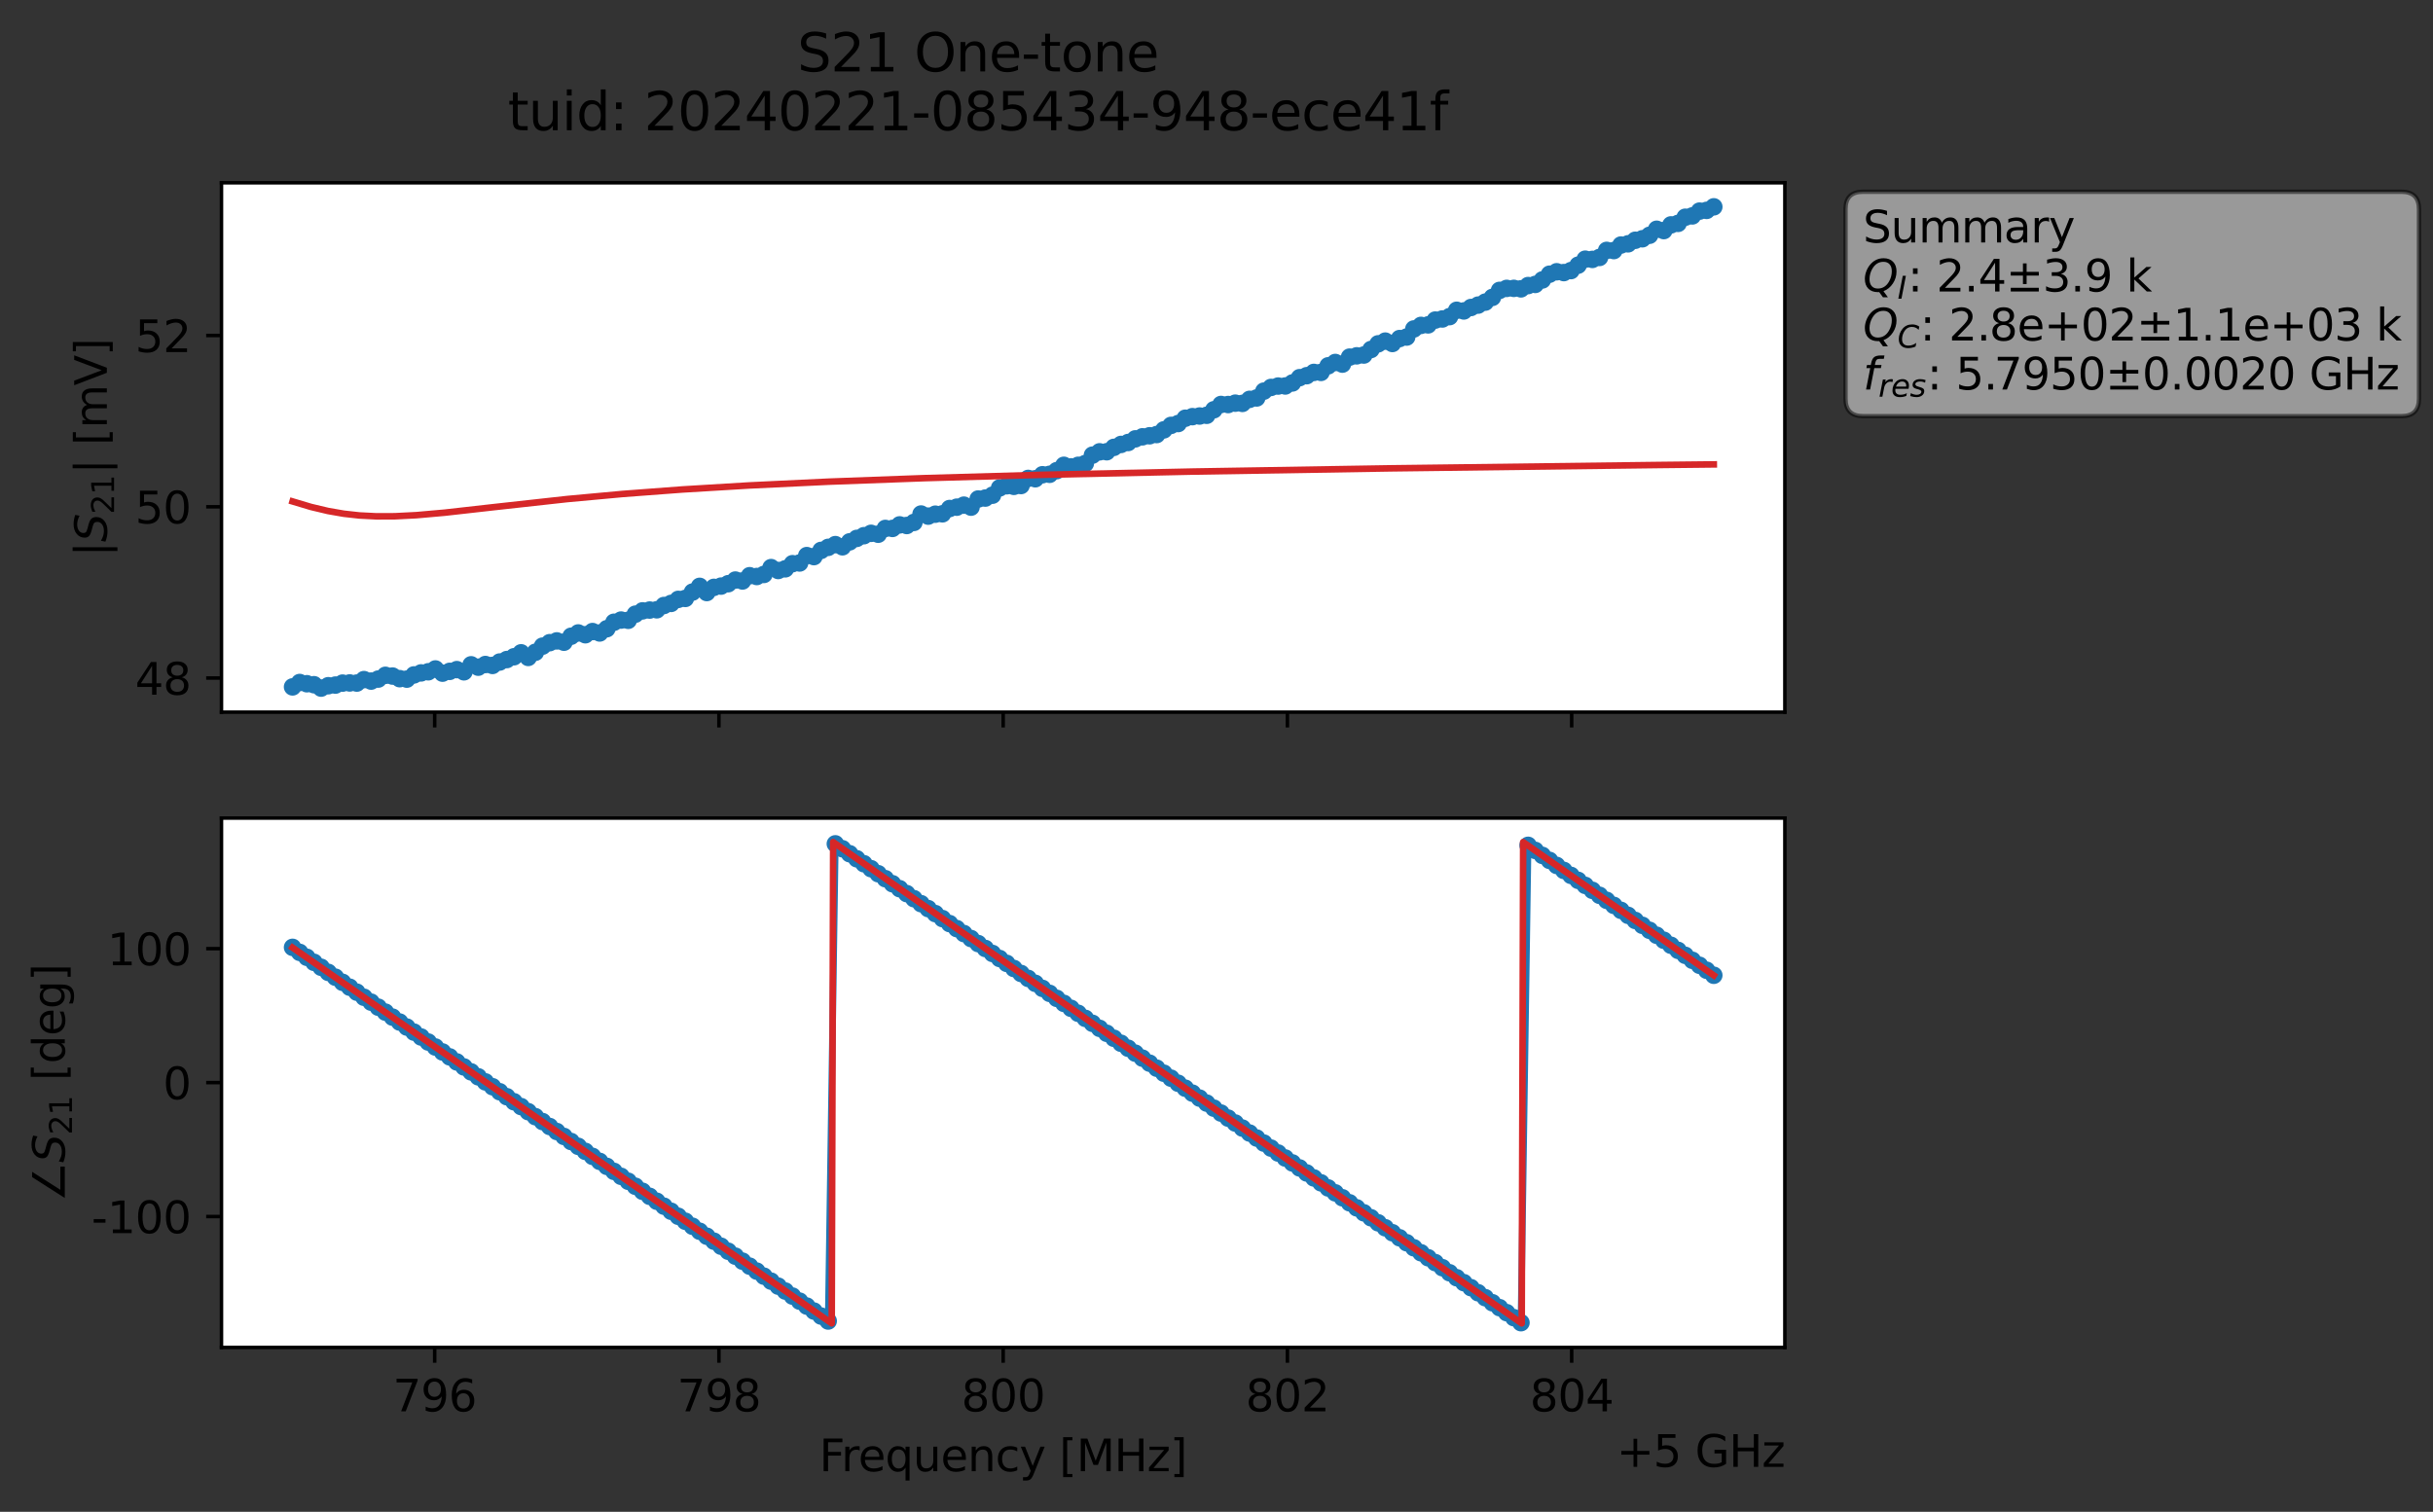 <?xml version="1.0" encoding="utf-8" standalone="no"?>
<!DOCTYPE svg PUBLIC "-//W3C//DTD SVG 1.1//EN"
  "http://www.w3.org/Graphics/SVG/1.1/DTD/svg11.dtd">
<svg xmlns:xlink="http://www.w3.org/1999/xlink" width="555.771pt" height="345.428pt" viewBox="0 0 555.771 345.428" xmlns="http://www.w3.org/2000/svg" version="1.1">
 <rect x="0" y="0" width="555.771" height="345.428" fill="#333333" stroke="none"/>
 <defs>
  <style type="text/css">*{stroke-linejoin: round; stroke-linecap: butt}</style>
 </defs>
 <g id="figure_1">
  <g id="patch_1">
   <path d="M 0 345.428 
L 555.771 345.428 
L 555.771 -0 
L 0 -0 
L 0 345.428 
z
" style="fill: none; opacity: 0"/>
  </g>
  <g id="axes_1">
   <g id="patch_2">
    <path d="M 50.595 162.72 
L 407.715 162.72 
L 407.715 41.76 
L 50.595 41.76 
z
" style="fill: #ffffff"/>
   </g>
   <g id="matplotlib.axis_1">
    <g id="xtick_1">
     <g id="line2d_1">
      <defs>
       <path id="m9dd050c965" d="M 0 0 
L 0 3.5 
" style="stroke: #000000; stroke-width: 0.8"/>
      </defs>
      <g>
       <use xlink:href="#m9dd050c965" x="99.293" y="162.72" style="stroke: #000000; stroke-width: 0.8"/>
      </g>
     </g>
    </g>
    <g id="xtick_2">
     <g id="line2d_2">
      <g>
       <use xlink:href="#m9dd050c965" x="164.224" y="162.72" style="stroke: #000000; stroke-width: 0.8"/>
      </g>
     </g>
    </g>
    <g id="xtick_3">
     <g id="line2d_3">
      <g>
       <use xlink:href="#m9dd050c965" x="229.155" y="162.72" style="stroke: #000000; stroke-width: 0.8"/>
      </g>
     </g>
    </g>
    <g id="xtick_4">
     <g id="line2d_4">
      <g>
       <use xlink:href="#m9dd050c965" x="294.086" y="162.72" style="stroke: #000000; stroke-width: 0.8"/>
      </g>
     </g>
    </g>
    <g id="xtick_5">
     <g id="line2d_5">
      <g>
       <use xlink:href="#m9dd050c965" x="359.017" y="162.72" style="stroke: #000000; stroke-width: 0.8"/>
      </g>
     </g>
    </g>
   </g>
   <g id="matplotlib.axis_2">
    <g id="ytick_1">
     <g id="line2d_6">
      <defs>
       <path id="mbc9ce073df" d="M 0 0 
L -3.5 0 
" style="stroke: #000000; stroke-width: 0.8"/>
      </defs>
      <g>
       <use xlink:href="#mbc9ce073df" x="50.595" y="154.926" style="stroke: #000000; stroke-width: 0.8"/>
      </g>
     </g>
     <g id="text_1">
      <!-- 48 -->
      <g transform="translate(30.87 158.725) scale(0.1 -0.1)">
       <defs>
        <path id="DejaVuSans-34" d="M 2419 4116 
L 825 1625 
L 2419 1625 
L 2419 4116 
z
M 2253 4666 
L 3047 4666 
L 3047 1625 
L 3713 1625 
L 3713 1100 
L 3047 1100 
L 3047 0 
L 2419 0 
L 2419 1100 
L 313 1100 
L 313 1709 
L 2253 4666 
z
" transform="scale(0.016)"/>
        <path id="DejaVuSans-38" d="M 2034 2216 
Q 1584 2216 1326 1975 
Q 1069 1734 1069 1313 
Q 1069 891 1326 650 
Q 1584 409 2034 409 
Q 2484 409 2743 651 
Q 3003 894 3003 1313 
Q 3003 1734 2745 1975 
Q 2488 2216 2034 2216 
z
M 1403 2484 
Q 997 2584 770 2862 
Q 544 3141 544 3541 
Q 544 4100 942 4425 
Q 1341 4750 2034 4750 
Q 2731 4750 3128 4425 
Q 3525 4100 3525 3541 
Q 3525 3141 3298 2862 
Q 3072 2584 2669 2484 
Q 3125 2378 3379 2068 
Q 3634 1759 3634 1313 
Q 3634 634 3220 271 
Q 2806 -91 2034 -91 
Q 1263 -91 848 271 
Q 434 634 434 1313 
Q 434 1759 690 2068 
Q 947 2378 1403 2484 
z
M 1172 3481 
Q 1172 3119 1398 2916 
Q 1625 2713 2034 2713 
Q 2441 2713 2670 2916 
Q 2900 3119 2900 3481 
Q 2900 3844 2670 4047 
Q 2441 4250 2034 4250 
Q 1625 4250 1398 4047 
Q 1172 3844 1172 3481 
z
" transform="scale(0.016)"/>
       </defs>
       <use xlink:href="#DejaVuSans-34"/>
       <use xlink:href="#DejaVuSans-38" x="63.623"/>
      </g>
     </g>
    </g>
    <g id="ytick_2">
     <g id="line2d_7">
      <g>
       <use xlink:href="#mbc9ce073df" x="50.595" y="115.787" style="stroke: #000000; stroke-width: 0.8"/>
      </g>
     </g>
     <g id="text_2">
      <!-- 50 -->
      <g transform="translate(30.87 119.586) scale(0.1 -0.1)">
       <defs>
        <path id="DejaVuSans-35" d="M 691 4666 
L 3169 4666 
L 3169 4134 
L 1269 4134 
L 1269 2991 
Q 1406 3038 1543 3061 
Q 1681 3084 1819 3084 
Q 2600 3084 3056 2656 
Q 3513 2228 3513 1497 
Q 3513 744 3044 326 
Q 2575 -91 1722 -91 
Q 1428 -91 1123 -41 
Q 819 9 494 109 
L 494 744 
Q 775 591 1075 516 
Q 1375 441 1709 441 
Q 2250 441 2565 725 
Q 2881 1009 2881 1497 
Q 2881 1984 2565 2268 
Q 2250 2553 1709 2553 
Q 1456 2553 1204 2497 
Q 953 2441 691 2322 
L 691 4666 
z
" transform="scale(0.016)"/>
        <path id="DejaVuSans-30" d="M 2034 4250 
Q 1547 4250 1301 3770 
Q 1056 3291 1056 2328 
Q 1056 1369 1301 889 
Q 1547 409 2034 409 
Q 2525 409 2770 889 
Q 3016 1369 3016 2328 
Q 3016 3291 2770 3770 
Q 2525 4250 2034 4250 
z
M 2034 4750 
Q 2819 4750 3233 4129 
Q 3647 3509 3647 2328 
Q 3647 1150 3233 529 
Q 2819 -91 2034 -91 
Q 1250 -91 836 529 
Q 422 1150 422 2328 
Q 422 3509 836 4129 
Q 1250 4750 2034 4750 
z
" transform="scale(0.016)"/>
       </defs>
       <use xlink:href="#DejaVuSans-35"/>
       <use xlink:href="#DejaVuSans-30" x="63.623"/>
      </g>
     </g>
    </g>
    <g id="ytick_3">
     <g id="line2d_8">
      <g>
       <use xlink:href="#mbc9ce073df" x="50.595" y="76.647" style="stroke: #000000; stroke-width: 0.8"/>
      </g>
     </g>
     <g id="text_3">
      <!-- 52 -->
      <g transform="translate(30.87 80.446) scale(0.1 -0.1)">
       <defs>
        <path id="DejaVuSans-32" d="M 1228 531 
L 3431 531 
L 3431 0 
L 469 0 
L 469 531 
Q 828 903 1448 1529 
Q 2069 2156 2228 2338 
Q 2531 2678 2651 2914 
Q 2772 3150 2772 3378 
Q 2772 3750 2511 3984 
Q 2250 4219 1831 4219 
Q 1534 4219 1204 4116 
Q 875 4013 500 3803 
L 500 4441 
Q 881 4594 1212 4672 
Q 1544 4750 1819 4750 
Q 2544 4750 2975 4387 
Q 3406 4025 3406 3419 
Q 3406 3131 3298 2873 
Q 3191 2616 2906 2266 
Q 2828 2175 2409 1742 
Q 1991 1309 1228 531 
z
" transform="scale(0.016)"/>
       </defs>
       <use xlink:href="#DejaVuSans-35"/>
       <use xlink:href="#DejaVuSans-32" x="63.623"/>
      </g>
     </g>
    </g>
    <g id="text_4">
     <!-- $|S_{21}|$ [mV] -->
     <g transform="translate(24.47 127.19) rotate(-90) scale(0.1 -0.1)">
      <defs>
       <path id="DejaVuSans-7c" d="M 1344 4891 
L 1344 -1509 
L 813 -1509 
L 813 4891 
L 1344 4891 
z
" transform="scale(0.016)"/>
       <path id="DejaVuSans-Oblique-53" d="M 3859 4513 
L 3738 3897 
Q 3422 4066 3111 4152 
Q 2800 4238 2509 4238 
Q 1944 4238 1609 3991 
Q 1275 3744 1275 3334 
Q 1275 3109 1398 2989 
Q 1522 2869 2034 2731 
L 2413 2638 
Q 3053 2472 3303 2217 
Q 3553 1963 3553 1503 
Q 3553 797 2998 353 
Q 2444 -91 1538 -91 
Q 1166 -91 791 -17 
Q 416 56 38 206 
L 166 856 
Q 513 641 861 531 
Q 1209 422 1556 422 
Q 2147 422 2503 684 
Q 2859 947 2859 1369 
Q 2859 1650 2717 1795 
Q 2575 1941 2106 2059 
L 1728 2156 
Q 1081 2325 845 2545 
Q 609 2766 609 3163 
Q 609 3859 1145 4304 
Q 1681 4750 2541 4750 
Q 2875 4750 3203 4690 
Q 3531 4631 3859 4513 
z
" transform="scale(0.016)"/>
       <path id="DejaVuSans-31" d="M 794 531 
L 1825 531 
L 1825 4091 
L 703 3866 
L 703 4441 
L 1819 4666 
L 2450 4666 
L 2450 531 
L 3481 531 
L 3481 0 
L 794 0 
L 794 531 
z
" transform="scale(0.016)"/>
       <path id="DejaVuSans-20" transform="scale(0.016)"/>
       <path id="DejaVuSans-5b" d="M 550 4863 
L 1875 4863 
L 1875 4416 
L 1125 4416 
L 1125 -397 
L 1875 -397 
L 1875 -844 
L 550 -844 
L 550 4863 
z
" transform="scale(0.016)"/>
       <path id="DejaVuSans-6d" d="M 3328 2828 
Q 3544 3216 3844 3400 
Q 4144 3584 4550 3584 
Q 5097 3584 5394 3201 
Q 5691 2819 5691 2113 
L 5691 0 
L 5113 0 
L 5113 2094 
Q 5113 2597 4934 2840 
Q 4756 3084 4391 3084 
Q 3944 3084 3684 2787 
Q 3425 2491 3425 1978 
L 3425 0 
L 2847 0 
L 2847 2094 
Q 2847 2600 2669 2842 
Q 2491 3084 2119 3084 
Q 1678 3084 1418 2786 
Q 1159 2488 1159 1978 
L 1159 0 
L 581 0 
L 581 3500 
L 1159 3500 
L 1159 2956 
Q 1356 3278 1631 3431 
Q 1906 3584 2284 3584 
Q 2666 3584 2933 3390 
Q 3200 3197 3328 2828 
z
" transform="scale(0.016)"/>
       <path id="DejaVuSans-56" d="M 1831 0 
L 50 4666 
L 709 4666 
L 2188 738 
L 3669 4666 
L 4325 4666 
L 2547 0 
L 1831 0 
z
" transform="scale(0.016)"/>
       <path id="DejaVuSans-5d" d="M 1947 4863 
L 1947 -844 
L 622 -844 
L 622 -397 
L 1369 -397 
L 1369 4416 
L 622 4416 
L 622 4863 
L 1947 4863 
z
" transform="scale(0.016)"/>
      </defs>
      <use xlink:href="#DejaVuSans-7c" transform="translate(0 0.578)"/>
      <use xlink:href="#DejaVuSans-Oblique-53" transform="translate(33.691 0.578)"/>
      <use xlink:href="#DejaVuSans-32" transform="translate(97.168 -15.828) scale(0.7)"/>
      <use xlink:href="#DejaVuSans-31" transform="translate(141.704 -15.828) scale(0.7)"/>
      <use xlink:href="#DejaVuSans-7c" transform="translate(188.975 0.578)"/>
      <use xlink:href="#DejaVuSans-20" transform="translate(222.666 0.578)"/>
      <use xlink:href="#DejaVuSans-5b" transform="translate(254.453 0.578)"/>
      <use xlink:href="#DejaVuSans-6d" transform="translate(293.467 0.578)"/>
      <use xlink:href="#DejaVuSans-56" transform="translate(390.879 0.578)"/>
      <use xlink:href="#DejaVuSans-5d" transform="translate(459.287 0.578)"/>
     </g>
    </g>
   </g>
   <g id="line2d_9">
    <path d="M 66.828 156.944 
L 68.459 155.943 
L 71.722 156.446 
L 73.354 157.222 
L 74.985 156.676 
L 76.617 156.532 
L 78.248 156.082 
L 81.511 156.07 
L 83.142 155.278 
L 84.774 155.618 
L 86.405 155.157 
L 88.037 154.3 
L 89.668 154.467 
L 91.299 155.065 
L 92.931 155.171 
L 94.562 154.208 
L 96.194 153.747 
L 97.825 153.49 
L 99.457 152.848 
L 101.088 153.805 
L 104.351 152.998 
L 105.982 153.496 
L 107.614 151.898 
L 109.245 152.441 
L 110.877 151.831 
L 112.508 152.041 
L 114.14 151.262 
L 117.402 150.059 
L 119.034 149.16 
L 120.665 150.213 
L 122.297 149.03 
L 123.928 147.636 
L 125.56 146.842 
L 127.191 146.435 
L 128.822 146.736 
L 130.454 145.373 
L 132.085 144.62 
L 133.717 145.028 
L 135.348 144.299 
L 136.98 144.622 
L 138.611 143.653 
L 140.242 142.177 
L 141.874 141.674 
L 143.505 141.73 
L 145.137 140.33 
L 146.768 139.574 
L 148.4 139.388 
L 150.031 139.326 
L 151.662 138.347 
L 153.294 137.87 
L 154.925 136.951 
L 156.557 136.729 
L 159.82 133.975 
L 161.451 135.385 
L 163.082 134.202 
L 164.714 133.914 
L 166.345 133.367 
L 167.977 132.535 
L 169.608 132.744 
L 171.24 131.541 
L 172.871 131.722 
L 174.502 131.25 
L 176.134 129.686 
L 177.765 130.349 
L 179.397 129.962 
L 181.028 128.793 
L 182.66 128.628 
L 184.291 126.944 
L 185.922 127.174 
L 187.554 125.762 
L 190.817 124.437 
L 192.448 124.933 
L 194.08 123.805 
L 195.711 123.013 
L 198.974 121.856 
L 200.605 122.063 
L 202.237 120.74 
L 203.868 120.737 
L 205.5 119.928 
L 207.131 120.068 
L 208.762 119.365 
L 210.394 117.445 
L 212.025 117.927 
L 213.657 117.484 
L 215.288 117.398 
L 216.92 116.188 
L 218.551 115.882 
L 220.182 115.422 
L 221.814 115.875 
L 223.445 114.017 
L 225.077 113.801 
L 226.708 113.145 
L 228.34 111.483 
L 229.971 110.99 
L 231.602 111.124 
L 233.234 110.933 
L 234.865 109.313 
L 236.497 109.386 
L 238.128 108.472 
L 239.76 108.371 
L 241.391 107.534 
L 243.022 106.316 
L 244.654 106.669 
L 247.917 105.902 
L 249.548 103.993 
L 251.18 103.235 
L 252.811 103.213 
L 254.442 102.217 
L 256.074 101.546 
L 257.705 101.105 
L 259.337 100.273 
L 260.968 99.805 
L 264.231 99.284 
L 267.494 97.194 
L 269.125 96.772 
L 270.757 95.558 
L 272.388 95.196 
L 275.651 94.889 
L 278.914 92.417 
L 280.545 92.432 
L 282.177 92.117 
L 283.808 92.17 
L 285.44 91.247 
L 287.071 90.924 
L 288.703 89.368 
L 290.334 88.523 
L 291.965 88.207 
L 293.597 88.188 
L 295.228 87.497 
L 296.86 86.291 
L 298.491 85.838 
L 300.123 85.091 
L 301.754 85.087 
L 303.385 83.585 
L 305.017 82.823 
L 306.648 83.195 
L 308.28 81.597 
L 311.543 81.116 
L 314.805 78.561 
L 316.437 77.939 
L 318.068 78.48 
L 319.7 77.357 
L 321.331 77.009 
L 322.963 75.161 
L 324.594 74.348 
L 326.225 74.229 
L 327.857 73.132 
L 329.488 72.878 
L 331.12 72.343 
L 332.751 70.894 
L 334.383 71.045 
L 336.014 70.26 
L 337.645 69.712 
L 339.277 69.031 
L 340.908 67.948 
L 342.54 66.351 
L 344.171 65.891 
L 345.803 65.887 
L 347.434 65.998 
L 349.065 65.247 
L 350.697 64.986 
L 352.328 63.959 
L 353.96 62.65 
L 355.591 62.094 
L 357.223 62.282 
L 358.854 61.824 
L 362.117 59.22 
L 363.748 59.271 
L 365.38 58.82 
L 367.011 57.209 
L 368.643 57.25 
L 370.274 55.986 
L 371.905 55.708 
L 373.537 54.898 
L 375.168 54.554 
L 376.8 53.756 
L 378.431 52.384 
L 380.063 52.686 
L 381.694 51.385 
L 383.325 51.038 
L 384.957 49.636 
L 386.588 49.328 
L 388.22 48.236 
L 389.851 48.068 
L 391.483 47.258 
L 391.483 47.258 
" clip-path="url(#p95f1d70a70)" style="fill: none; stroke: #1f77b4; stroke-width: 1.5; stroke-linecap: square"/>
    <defs>
     <path id="maee1839d67" d="M 0 1.5 
C 0.398 1.5 0.779 1.342 1.061 1.061 
C 1.342 0.779 1.5 0.398 1.5 0 
C 1.5 -0.398 1.342 -0.779 1.061 -1.061 
C 0.779 -1.342 0.398 -1.5 0 -1.5 
C -0.398 -1.5 -0.779 -1.342 -1.061 -1.061 
C -1.342 -0.779 -1.5 -0.398 -1.5 0 
C -1.5 0.398 -1.342 0.779 -1.061 1.061 
C -0.779 1.342 -0.398 1.5 0 1.5 
z
" style="stroke: #1f77b4"/>
    </defs>
    <g clip-path="url(#p95f1d70a70)">
     <use xlink:href="#maee1839d67" x="66.828" y="156.944" style="fill: #1f77b4; stroke: #1f77b4"/>
     <use xlink:href="#maee1839d67" x="68.459" y="155.943" style="fill: #1f77b4; stroke: #1f77b4"/>
     <use xlink:href="#maee1839d67" x="70.091" y="156.221" style="fill: #1f77b4; stroke: #1f77b4"/>
     <use xlink:href="#maee1839d67" x="71.722" y="156.446" style="fill: #1f77b4; stroke: #1f77b4"/>
     <use xlink:href="#maee1839d67" x="73.354" y="157.222" style="fill: #1f77b4; stroke: #1f77b4"/>
     <use xlink:href="#maee1839d67" x="74.985" y="156.676" style="fill: #1f77b4; stroke: #1f77b4"/>
     <use xlink:href="#maee1839d67" x="76.617" y="156.532" style="fill: #1f77b4; stroke: #1f77b4"/>
     <use xlink:href="#maee1839d67" x="78.248" y="156.082" style="fill: #1f77b4; stroke: #1f77b4"/>
     <use xlink:href="#maee1839d67" x="79.879" y="156.041" style="fill: #1f77b4; stroke: #1f77b4"/>
     <use xlink:href="#maee1839d67" x="81.511" y="156.07" style="fill: #1f77b4; stroke: #1f77b4"/>
     <use xlink:href="#maee1839d67" x="83.142" y="155.278" style="fill: #1f77b4; stroke: #1f77b4"/>
     <use xlink:href="#maee1839d67" x="84.774" y="155.618" style="fill: #1f77b4; stroke: #1f77b4"/>
     <use xlink:href="#maee1839d67" x="86.405" y="155.157" style="fill: #1f77b4; stroke: #1f77b4"/>
     <use xlink:href="#maee1839d67" x="88.037" y="154.3" style="fill: #1f77b4; stroke: #1f77b4"/>
     <use xlink:href="#maee1839d67" x="89.668" y="154.467" style="fill: #1f77b4; stroke: #1f77b4"/>
     <use xlink:href="#maee1839d67" x="91.299" y="155.065" style="fill: #1f77b4; stroke: #1f77b4"/>
     <use xlink:href="#maee1839d67" x="92.931" y="155.171" style="fill: #1f77b4; stroke: #1f77b4"/>
     <use xlink:href="#maee1839d67" x="94.562" y="154.208" style="fill: #1f77b4; stroke: #1f77b4"/>
     <use xlink:href="#maee1839d67" x="96.194" y="153.747" style="fill: #1f77b4; stroke: #1f77b4"/>
     <use xlink:href="#maee1839d67" x="97.825" y="153.49" style="fill: #1f77b4; stroke: #1f77b4"/>
     <use xlink:href="#maee1839d67" x="99.457" y="152.848" style="fill: #1f77b4; stroke: #1f77b4"/>
     <use xlink:href="#maee1839d67" x="101.088" y="153.805" style="fill: #1f77b4; stroke: #1f77b4"/>
     <use xlink:href="#maee1839d67" x="102.719" y="153.394" style="fill: #1f77b4; stroke: #1f77b4"/>
     <use xlink:href="#maee1839d67" x="104.351" y="152.998" style="fill: #1f77b4; stroke: #1f77b4"/>
     <use xlink:href="#maee1839d67" x="105.982" y="153.496" style="fill: #1f77b4; stroke: #1f77b4"/>
     <use xlink:href="#maee1839d67" x="107.614" y="151.898" style="fill: #1f77b4; stroke: #1f77b4"/>
     <use xlink:href="#maee1839d67" x="109.245" y="152.441" style="fill: #1f77b4; stroke: #1f77b4"/>
     <use xlink:href="#maee1839d67" x="110.877" y="151.831" style="fill: #1f77b4; stroke: #1f77b4"/>
     <use xlink:href="#maee1839d67" x="112.508" y="152.041" style="fill: #1f77b4; stroke: #1f77b4"/>
     <use xlink:href="#maee1839d67" x="114.14" y="151.262" style="fill: #1f77b4; stroke: #1f77b4"/>
     <use xlink:href="#maee1839d67" x="115.771" y="150.698" style="fill: #1f77b4; stroke: #1f77b4"/>
     <use xlink:href="#maee1839d67" x="117.402" y="150.059" style="fill: #1f77b4; stroke: #1f77b4"/>
     <use xlink:href="#maee1839d67" x="119.034" y="149.16" style="fill: #1f77b4; stroke: #1f77b4"/>
     <use xlink:href="#maee1839d67" x="120.665" y="150.213" style="fill: #1f77b4; stroke: #1f77b4"/>
     <use xlink:href="#maee1839d67" x="122.297" y="149.03" style="fill: #1f77b4; stroke: #1f77b4"/>
     <use xlink:href="#maee1839d67" x="123.928" y="147.636" style="fill: #1f77b4; stroke: #1f77b4"/>
     <use xlink:href="#maee1839d67" x="125.56" y="146.842" style="fill: #1f77b4; stroke: #1f77b4"/>
     <use xlink:href="#maee1839d67" x="127.191" y="146.435" style="fill: #1f77b4; stroke: #1f77b4"/>
     <use xlink:href="#maee1839d67" x="128.822" y="146.736" style="fill: #1f77b4; stroke: #1f77b4"/>
     <use xlink:href="#maee1839d67" x="130.454" y="145.373" style="fill: #1f77b4; stroke: #1f77b4"/>
     <use xlink:href="#maee1839d67" x="132.085" y="144.62" style="fill: #1f77b4; stroke: #1f77b4"/>
     <use xlink:href="#maee1839d67" x="133.717" y="145.028" style="fill: #1f77b4; stroke: #1f77b4"/>
     <use xlink:href="#maee1839d67" x="135.348" y="144.299" style="fill: #1f77b4; stroke: #1f77b4"/>
     <use xlink:href="#maee1839d67" x="136.98" y="144.622" style="fill: #1f77b4; stroke: #1f77b4"/>
     <use xlink:href="#maee1839d67" x="138.611" y="143.653" style="fill: #1f77b4; stroke: #1f77b4"/>
     <use xlink:href="#maee1839d67" x="140.242" y="142.177" style="fill: #1f77b4; stroke: #1f77b4"/>
     <use xlink:href="#maee1839d67" x="141.874" y="141.674" style="fill: #1f77b4; stroke: #1f77b4"/>
     <use xlink:href="#maee1839d67" x="143.505" y="141.73" style="fill: #1f77b4; stroke: #1f77b4"/>
     <use xlink:href="#maee1839d67" x="145.137" y="140.33" style="fill: #1f77b4; stroke: #1f77b4"/>
     <use xlink:href="#maee1839d67" x="146.768" y="139.574" style="fill: #1f77b4; stroke: #1f77b4"/>
     <use xlink:href="#maee1839d67" x="148.4" y="139.388" style="fill: #1f77b4; stroke: #1f77b4"/>
     <use xlink:href="#maee1839d67" x="150.031" y="139.326" style="fill: #1f77b4; stroke: #1f77b4"/>
     <use xlink:href="#maee1839d67" x="151.662" y="138.347" style="fill: #1f77b4; stroke: #1f77b4"/>
     <use xlink:href="#maee1839d67" x="153.294" y="137.87" style="fill: #1f77b4; stroke: #1f77b4"/>
     <use xlink:href="#maee1839d67" x="154.925" y="136.951" style="fill: #1f77b4; stroke: #1f77b4"/>
     <use xlink:href="#maee1839d67" x="156.557" y="136.729" style="fill: #1f77b4; stroke: #1f77b4"/>
     <use xlink:href="#maee1839d67" x="158.188" y="135.284" style="fill: #1f77b4; stroke: #1f77b4"/>
     <use xlink:href="#maee1839d67" x="159.82" y="133.975" style="fill: #1f77b4; stroke: #1f77b4"/>
     <use xlink:href="#maee1839d67" x="161.451" y="135.385" style="fill: #1f77b4; stroke: #1f77b4"/>
     <use xlink:href="#maee1839d67" x="163.082" y="134.202" style="fill: #1f77b4; stroke: #1f77b4"/>
     <use xlink:href="#maee1839d67" x="164.714" y="133.914" style="fill: #1f77b4; stroke: #1f77b4"/>
     <use xlink:href="#maee1839d67" x="166.345" y="133.367" style="fill: #1f77b4; stroke: #1f77b4"/>
     <use xlink:href="#maee1839d67" x="167.977" y="132.535" style="fill: #1f77b4; stroke: #1f77b4"/>
     <use xlink:href="#maee1839d67" x="169.608" y="132.744" style="fill: #1f77b4; stroke: #1f77b4"/>
     <use xlink:href="#maee1839d67" x="171.24" y="131.541" style="fill: #1f77b4; stroke: #1f77b4"/>
     <use xlink:href="#maee1839d67" x="172.871" y="131.722" style="fill: #1f77b4; stroke: #1f77b4"/>
     <use xlink:href="#maee1839d67" x="174.502" y="131.25" style="fill: #1f77b4; stroke: #1f77b4"/>
     <use xlink:href="#maee1839d67" x="176.134" y="129.686" style="fill: #1f77b4; stroke: #1f77b4"/>
     <use xlink:href="#maee1839d67" x="177.765" y="130.349" style="fill: #1f77b4; stroke: #1f77b4"/>
     <use xlink:href="#maee1839d67" x="179.397" y="129.962" style="fill: #1f77b4; stroke: #1f77b4"/>
     <use xlink:href="#maee1839d67" x="181.028" y="128.793" style="fill: #1f77b4; stroke: #1f77b4"/>
     <use xlink:href="#maee1839d67" x="182.66" y="128.628" style="fill: #1f77b4; stroke: #1f77b4"/>
     <use xlink:href="#maee1839d67" x="184.291" y="126.944" style="fill: #1f77b4; stroke: #1f77b4"/>
     <use xlink:href="#maee1839d67" x="185.922" y="127.174" style="fill: #1f77b4; stroke: #1f77b4"/>
     <use xlink:href="#maee1839d67" x="187.554" y="125.762" style="fill: #1f77b4; stroke: #1f77b4"/>
     <use xlink:href="#maee1839d67" x="189.185" y="125.063" style="fill: #1f77b4; stroke: #1f77b4"/>
     <use xlink:href="#maee1839d67" x="190.817" y="124.437" style="fill: #1f77b4; stroke: #1f77b4"/>
     <use xlink:href="#maee1839d67" x="192.448" y="124.933" style="fill: #1f77b4; stroke: #1f77b4"/>
     <use xlink:href="#maee1839d67" x="194.08" y="123.805" style="fill: #1f77b4; stroke: #1f77b4"/>
     <use xlink:href="#maee1839d67" x="195.711" y="123.013" style="fill: #1f77b4; stroke: #1f77b4"/>
     <use xlink:href="#maee1839d67" x="197.342" y="122.397" style="fill: #1f77b4; stroke: #1f77b4"/>
     <use xlink:href="#maee1839d67" x="198.974" y="121.856" style="fill: #1f77b4; stroke: #1f77b4"/>
     <use xlink:href="#maee1839d67" x="200.605" y="122.063" style="fill: #1f77b4; stroke: #1f77b4"/>
     <use xlink:href="#maee1839d67" x="202.237" y="120.74" style="fill: #1f77b4; stroke: #1f77b4"/>
     <use xlink:href="#maee1839d67" x="203.868" y="120.737" style="fill: #1f77b4; stroke: #1f77b4"/>
     <use xlink:href="#maee1839d67" x="205.5" y="119.928" style="fill: #1f77b4; stroke: #1f77b4"/>
     <use xlink:href="#maee1839d67" x="207.131" y="120.068" style="fill: #1f77b4; stroke: #1f77b4"/>
     <use xlink:href="#maee1839d67" x="208.762" y="119.365" style="fill: #1f77b4; stroke: #1f77b4"/>
     <use xlink:href="#maee1839d67" x="210.394" y="117.445" style="fill: #1f77b4; stroke: #1f77b4"/>
     <use xlink:href="#maee1839d67" x="212.025" y="117.927" style="fill: #1f77b4; stroke: #1f77b4"/>
     <use xlink:href="#maee1839d67" x="213.657" y="117.484" style="fill: #1f77b4; stroke: #1f77b4"/>
     <use xlink:href="#maee1839d67" x="215.288" y="117.398" style="fill: #1f77b4; stroke: #1f77b4"/>
     <use xlink:href="#maee1839d67" x="216.92" y="116.188" style="fill: #1f77b4; stroke: #1f77b4"/>
     <use xlink:href="#maee1839d67" x="218.551" y="115.882" style="fill: #1f77b4; stroke: #1f77b4"/>
     <use xlink:href="#maee1839d67" x="220.182" y="115.422" style="fill: #1f77b4; stroke: #1f77b4"/>
     <use xlink:href="#maee1839d67" x="221.814" y="115.875" style="fill: #1f77b4; stroke: #1f77b4"/>
     <use xlink:href="#maee1839d67" x="223.445" y="114.017" style="fill: #1f77b4; stroke: #1f77b4"/>
     <use xlink:href="#maee1839d67" x="225.077" y="113.801" style="fill: #1f77b4; stroke: #1f77b4"/>
     <use xlink:href="#maee1839d67" x="226.708" y="113.145" style="fill: #1f77b4; stroke: #1f77b4"/>
     <use xlink:href="#maee1839d67" x="228.34" y="111.483" style="fill: #1f77b4; stroke: #1f77b4"/>
     <use xlink:href="#maee1839d67" x="229.971" y="110.99" style="fill: #1f77b4; stroke: #1f77b4"/>
     <use xlink:href="#maee1839d67" x="231.602" y="111.124" style="fill: #1f77b4; stroke: #1f77b4"/>
     <use xlink:href="#maee1839d67" x="233.234" y="110.933" style="fill: #1f77b4; stroke: #1f77b4"/>
     <use xlink:href="#maee1839d67" x="234.865" y="109.313" style="fill: #1f77b4; stroke: #1f77b4"/>
     <use xlink:href="#maee1839d67" x="236.497" y="109.386" style="fill: #1f77b4; stroke: #1f77b4"/>
     <use xlink:href="#maee1839d67" x="238.128" y="108.472" style="fill: #1f77b4; stroke: #1f77b4"/>
     <use xlink:href="#maee1839d67" x="239.76" y="108.371" style="fill: #1f77b4; stroke: #1f77b4"/>
     <use xlink:href="#maee1839d67" x="241.391" y="107.534" style="fill: #1f77b4; stroke: #1f77b4"/>
     <use xlink:href="#maee1839d67" x="243.022" y="106.316" style="fill: #1f77b4; stroke: #1f77b4"/>
     <use xlink:href="#maee1839d67" x="244.654" y="106.669" style="fill: #1f77b4; stroke: #1f77b4"/>
     <use xlink:href="#maee1839d67" x="246.285" y="106.316" style="fill: #1f77b4; stroke: #1f77b4"/>
     <use xlink:href="#maee1839d67" x="247.917" y="105.902" style="fill: #1f77b4; stroke: #1f77b4"/>
     <use xlink:href="#maee1839d67" x="249.548" y="103.993" style="fill: #1f77b4; stroke: #1f77b4"/>
     <use xlink:href="#maee1839d67" x="251.18" y="103.235" style="fill: #1f77b4; stroke: #1f77b4"/>
     <use xlink:href="#maee1839d67" x="252.811" y="103.213" style="fill: #1f77b4; stroke: #1f77b4"/>
     <use xlink:href="#maee1839d67" x="254.442" y="102.217" style="fill: #1f77b4; stroke: #1f77b4"/>
     <use xlink:href="#maee1839d67" x="256.074" y="101.546" style="fill: #1f77b4; stroke: #1f77b4"/>
     <use xlink:href="#maee1839d67" x="257.705" y="101.105" style="fill: #1f77b4; stroke: #1f77b4"/>
     <use xlink:href="#maee1839d67" x="259.337" y="100.273" style="fill: #1f77b4; stroke: #1f77b4"/>
     <use xlink:href="#maee1839d67" x="260.968" y="99.805" style="fill: #1f77b4; stroke: #1f77b4"/>
     <use xlink:href="#maee1839d67" x="262.6" y="99.565" style="fill: #1f77b4; stroke: #1f77b4"/>
     <use xlink:href="#maee1839d67" x="264.231" y="99.284" style="fill: #1f77b4; stroke: #1f77b4"/>
     <use xlink:href="#maee1839d67" x="265.862" y="98.218" style="fill: #1f77b4; stroke: #1f77b4"/>
     <use xlink:href="#maee1839d67" x="267.494" y="97.194" style="fill: #1f77b4; stroke: #1f77b4"/>
     <use xlink:href="#maee1839d67" x="269.125" y="96.772" style="fill: #1f77b4; stroke: #1f77b4"/>
     <use xlink:href="#maee1839d67" x="270.757" y="95.558" style="fill: #1f77b4; stroke: #1f77b4"/>
     <use xlink:href="#maee1839d67" x="272.388" y="95.196" style="fill: #1f77b4; stroke: #1f77b4"/>
     <use xlink:href="#maee1839d67" x="274.02" y="95.053" style="fill: #1f77b4; stroke: #1f77b4"/>
     <use xlink:href="#maee1839d67" x="275.651" y="94.889" style="fill: #1f77b4; stroke: #1f77b4"/>
     <use xlink:href="#maee1839d67" x="277.282" y="93.625" style="fill: #1f77b4; stroke: #1f77b4"/>
     <use xlink:href="#maee1839d67" x="278.914" y="92.417" style="fill: #1f77b4; stroke: #1f77b4"/>
     <use xlink:href="#maee1839d67" x="280.545" y="92.432" style="fill: #1f77b4; stroke: #1f77b4"/>
     <use xlink:href="#maee1839d67" x="282.177" y="92.117" style="fill: #1f77b4; stroke: #1f77b4"/>
     <use xlink:href="#maee1839d67" x="283.808" y="92.17" style="fill: #1f77b4; stroke: #1f77b4"/>
     <use xlink:href="#maee1839d67" x="285.44" y="91.247" style="fill: #1f77b4; stroke: #1f77b4"/>
     <use xlink:href="#maee1839d67" x="287.071" y="90.924" style="fill: #1f77b4; stroke: #1f77b4"/>
     <use xlink:href="#maee1839d67" x="288.703" y="89.368" style="fill: #1f77b4; stroke: #1f77b4"/>
     <use xlink:href="#maee1839d67" x="290.334" y="88.523" style="fill: #1f77b4; stroke: #1f77b4"/>
     <use xlink:href="#maee1839d67" x="291.965" y="88.207" style="fill: #1f77b4; stroke: #1f77b4"/>
     <use xlink:href="#maee1839d67" x="293.597" y="88.188" style="fill: #1f77b4; stroke: #1f77b4"/>
     <use xlink:href="#maee1839d67" x="295.228" y="87.497" style="fill: #1f77b4; stroke: #1f77b4"/>
     <use xlink:href="#maee1839d67" x="296.86" y="86.291" style="fill: #1f77b4; stroke: #1f77b4"/>
     <use xlink:href="#maee1839d67" x="298.491" y="85.838" style="fill: #1f77b4; stroke: #1f77b4"/>
     <use xlink:href="#maee1839d67" x="300.123" y="85.091" style="fill: #1f77b4; stroke: #1f77b4"/>
     <use xlink:href="#maee1839d67" x="301.754" y="85.087" style="fill: #1f77b4; stroke: #1f77b4"/>
     <use xlink:href="#maee1839d67" x="303.385" y="83.585" style="fill: #1f77b4; stroke: #1f77b4"/>
     <use xlink:href="#maee1839d67" x="305.017" y="82.823" style="fill: #1f77b4; stroke: #1f77b4"/>
     <use xlink:href="#maee1839d67" x="306.648" y="83.195" style="fill: #1f77b4; stroke: #1f77b4"/>
     <use xlink:href="#maee1839d67" x="308.28" y="81.597" style="fill: #1f77b4; stroke: #1f77b4"/>
     <use xlink:href="#maee1839d67" x="309.911" y="81.301" style="fill: #1f77b4; stroke: #1f77b4"/>
     <use xlink:href="#maee1839d67" x="311.543" y="81.116" style="fill: #1f77b4; stroke: #1f77b4"/>
     <use xlink:href="#maee1839d67" x="313.174" y="79.855" style="fill: #1f77b4; stroke: #1f77b4"/>
     <use xlink:href="#maee1839d67" x="314.805" y="78.561" style="fill: #1f77b4; stroke: #1f77b4"/>
     <use xlink:href="#maee1839d67" x="316.437" y="77.939" style="fill: #1f77b4; stroke: #1f77b4"/>
     <use xlink:href="#maee1839d67" x="318.068" y="78.48" style="fill: #1f77b4; stroke: #1f77b4"/>
     <use xlink:href="#maee1839d67" x="319.7" y="77.357" style="fill: #1f77b4; stroke: #1f77b4"/>
     <use xlink:href="#maee1839d67" x="321.331" y="77.009" style="fill: #1f77b4; stroke: #1f77b4"/>
     <use xlink:href="#maee1839d67" x="322.963" y="75.161" style="fill: #1f77b4; stroke: #1f77b4"/>
     <use xlink:href="#maee1839d67" x="324.594" y="74.348" style="fill: #1f77b4; stroke: #1f77b4"/>
     <use xlink:href="#maee1839d67" x="326.225" y="74.229" style="fill: #1f77b4; stroke: #1f77b4"/>
     <use xlink:href="#maee1839d67" x="327.857" y="73.132" style="fill: #1f77b4; stroke: #1f77b4"/>
     <use xlink:href="#maee1839d67" x="329.488" y="72.878" style="fill: #1f77b4; stroke: #1f77b4"/>
     <use xlink:href="#maee1839d67" x="331.12" y="72.343" style="fill: #1f77b4; stroke: #1f77b4"/>
     <use xlink:href="#maee1839d67" x="332.751" y="70.894" style="fill: #1f77b4; stroke: #1f77b4"/>
     <use xlink:href="#maee1839d67" x="334.383" y="71.045" style="fill: #1f77b4; stroke: #1f77b4"/>
     <use xlink:href="#maee1839d67" x="336.014" y="70.26" style="fill: #1f77b4; stroke: #1f77b4"/>
     <use xlink:href="#maee1839d67" x="337.645" y="69.712" style="fill: #1f77b4; stroke: #1f77b4"/>
     <use xlink:href="#maee1839d67" x="339.277" y="69.031" style="fill: #1f77b4; stroke: #1f77b4"/>
     <use xlink:href="#maee1839d67" x="340.908" y="67.948" style="fill: #1f77b4; stroke: #1f77b4"/>
     <use xlink:href="#maee1839d67" x="342.54" y="66.351" style="fill: #1f77b4; stroke: #1f77b4"/>
     <use xlink:href="#maee1839d67" x="344.171" y="65.891" style="fill: #1f77b4; stroke: #1f77b4"/>
     <use xlink:href="#maee1839d67" x="345.803" y="65.887" style="fill: #1f77b4; stroke: #1f77b4"/>
     <use xlink:href="#maee1839d67" x="347.434" y="65.998" style="fill: #1f77b4; stroke: #1f77b4"/>
     <use xlink:href="#maee1839d67" x="349.065" y="65.247" style="fill: #1f77b4; stroke: #1f77b4"/>
     <use xlink:href="#maee1839d67" x="350.697" y="64.986" style="fill: #1f77b4; stroke: #1f77b4"/>
     <use xlink:href="#maee1839d67" x="352.328" y="63.959" style="fill: #1f77b4; stroke: #1f77b4"/>
     <use xlink:href="#maee1839d67" x="353.96" y="62.65" style="fill: #1f77b4; stroke: #1f77b4"/>
     <use xlink:href="#maee1839d67" x="355.591" y="62.094" style="fill: #1f77b4; stroke: #1f77b4"/>
     <use xlink:href="#maee1839d67" x="357.223" y="62.282" style="fill: #1f77b4; stroke: #1f77b4"/>
     <use xlink:href="#maee1839d67" x="358.854" y="61.824" style="fill: #1f77b4; stroke: #1f77b4"/>
     <use xlink:href="#maee1839d67" x="360.485" y="60.588" style="fill: #1f77b4; stroke: #1f77b4"/>
     <use xlink:href="#maee1839d67" x="362.117" y="59.22" style="fill: #1f77b4; stroke: #1f77b4"/>
     <use xlink:href="#maee1839d67" x="363.748" y="59.271" style="fill: #1f77b4; stroke: #1f77b4"/>
     <use xlink:href="#maee1839d67" x="365.38" y="58.82" style="fill: #1f77b4; stroke: #1f77b4"/>
     <use xlink:href="#maee1839d67" x="367.011" y="57.209" style="fill: #1f77b4; stroke: #1f77b4"/>
     <use xlink:href="#maee1839d67" x="368.643" y="57.25" style="fill: #1f77b4; stroke: #1f77b4"/>
     <use xlink:href="#maee1839d67" x="370.274" y="55.986" style="fill: #1f77b4; stroke: #1f77b4"/>
     <use xlink:href="#maee1839d67" x="371.905" y="55.708" style="fill: #1f77b4; stroke: #1f77b4"/>
     <use xlink:href="#maee1839d67" x="373.537" y="54.898" style="fill: #1f77b4; stroke: #1f77b4"/>
     <use xlink:href="#maee1839d67" x="375.168" y="54.554" style="fill: #1f77b4; stroke: #1f77b4"/>
     <use xlink:href="#maee1839d67" x="376.8" y="53.756" style="fill: #1f77b4; stroke: #1f77b4"/>
     <use xlink:href="#maee1839d67" x="378.431" y="52.384" style="fill: #1f77b4; stroke: #1f77b4"/>
     <use xlink:href="#maee1839d67" x="380.063" y="52.686" style="fill: #1f77b4; stroke: #1f77b4"/>
     <use xlink:href="#maee1839d67" x="381.694" y="51.385" style="fill: #1f77b4; stroke: #1f77b4"/>
     <use xlink:href="#maee1839d67" x="383.325" y="51.038" style="fill: #1f77b4; stroke: #1f77b4"/>
     <use xlink:href="#maee1839d67" x="384.957" y="49.636" style="fill: #1f77b4; stroke: #1f77b4"/>
     <use xlink:href="#maee1839d67" x="386.588" y="49.328" style="fill: #1f77b4; stroke: #1f77b4"/>
     <use xlink:href="#maee1839d67" x="388.22" y="48.236" style="fill: #1f77b4; stroke: #1f77b4"/>
     <use xlink:href="#maee1839d67" x="389.851" y="48.068" style="fill: #1f77b4; stroke: #1f77b4"/>
     <use xlink:href="#maee1839d67" x="391.483" y="47.258" style="fill: #1f77b4; stroke: #1f77b4"/>
    </g>
   </g>
   <g id="line2d_10">
    <path d="M 66.828 114.568 
L 71.053 115.831 
L 74.953 116.758 
L 78.527 117.378 
L 82.102 117.775 
L 86.002 117.974 
L 90.227 117.957 
L 95.101 117.71 
L 101.601 117.136 
L 112.65 115.891 
L 129.549 114.026 
L 142.223 112.861 
L 155.872 111.835 
L 171.146 110.915 
L 189.345 110.051 
L 211.119 109.249 
L 238.092 108.486 
L 272.54 107.745 
L 317.712 107.007 
L 379.133 106.24 
L 391.483 106.106 
L 391.483 106.106 
" clip-path="url(#p95f1d70a70)" style="fill: none; stroke: #d62728; stroke-width: 1.5; stroke-linecap: square"/>
   </g>
   <g id="patch_3">
    <path d="M 50.595 162.72 
L 50.595 41.76 
" style="fill: none; stroke: #000000; stroke-width: 0.8; stroke-linejoin: miter; stroke-linecap: square"/>
   </g>
   <g id="patch_4">
    <path d="M 407.715 162.72 
L 407.715 41.76 
" style="fill: none; stroke: #000000; stroke-width: 0.8; stroke-linejoin: miter; stroke-linecap: square"/>
   </g>
   <g id="patch_5">
    <path d="M 50.595 162.72 
L 407.715 162.72 
" style="fill: none; stroke: #000000; stroke-width: 0.8; stroke-linejoin: miter; stroke-linecap: square"/>
   </g>
   <g id="patch_6">
    <path d="M 50.595 41.76 
L 407.715 41.76 
" style="fill: none; stroke: #000000; stroke-width: 0.8; stroke-linejoin: miter; stroke-linecap: square"/>
   </g>
   <g id="text_5">
    <g id="patch_7">
     <path d="M 425.571 95.08 
L 548.571 95.08 
Q 552.571 95.08 552.571 91.08 
L 552.571 47.808 
Q 552.571 43.808 548.571 43.808 
L 425.571 43.808 
Q 421.571 43.808 421.571 47.808 
L 421.571 91.08 
Q 421.571 95.08 425.571 95.08 
z
" style="fill: #ffffff; opacity: 0.5; stroke: #000000; stroke-linejoin: miter"/>
    </g>
    <!-- Summary -->
    <g transform="translate(425.571 55.406) scale(0.1 -0.1)">
     <defs>
      <path id="DejaVuSans-53" d="M 3425 4513 
L 3425 3897 
Q 3066 4069 2747 4153 
Q 2428 4238 2131 4238 
Q 1616 4238 1336 4038 
Q 1056 3838 1056 3469 
Q 1056 3159 1242 3001 
Q 1428 2844 1947 2747 
L 2328 2669 
Q 3034 2534 3370 2195 
Q 3706 1856 3706 1288 
Q 3706 609 3251 259 
Q 2797 -91 1919 -91 
Q 1588 -91 1214 -16 
Q 841 59 441 206 
L 441 856 
Q 825 641 1194 531 
Q 1563 422 1919 422 
Q 2459 422 2753 634 
Q 3047 847 3047 1241 
Q 3047 1584 2836 1778 
Q 2625 1972 2144 2069 
L 1759 2144 
Q 1053 2284 737 2584 
Q 422 2884 422 3419 
Q 422 4038 858 4394 
Q 1294 4750 2059 4750 
Q 2388 4750 2728 4690 
Q 3069 4631 3425 4513 
z
" transform="scale(0.016)"/>
      <path id="DejaVuSans-75" d="M 544 1381 
L 544 3500 
L 1119 3500 
L 1119 1403 
Q 1119 906 1312 657 
Q 1506 409 1894 409 
Q 2359 409 2629 706 
Q 2900 1003 2900 1516 
L 2900 3500 
L 3475 3500 
L 3475 0 
L 2900 0 
L 2900 538 
Q 2691 219 2414 64 
Q 2138 -91 1772 -91 
Q 1169 -91 856 284 
Q 544 659 544 1381 
z
M 1991 3584 
L 1991 3584 
z
" transform="scale(0.016)"/>
      <path id="DejaVuSans-61" d="M 2194 1759 
Q 1497 1759 1228 1600 
Q 959 1441 959 1056 
Q 959 750 1161 570 
Q 1363 391 1709 391 
Q 2188 391 2477 730 
Q 2766 1069 2766 1631 
L 2766 1759 
L 2194 1759 
z
M 3341 1997 
L 3341 0 
L 2766 0 
L 2766 531 
Q 2569 213 2275 61 
Q 1981 -91 1556 -91 
Q 1019 -91 701 211 
Q 384 513 384 1019 
Q 384 1609 779 1909 
Q 1175 2209 1959 2209 
L 2766 2209 
L 2766 2266 
Q 2766 2663 2505 2880 
Q 2244 3097 1772 3097 
Q 1472 3097 1187 3025 
Q 903 2953 641 2809 
L 641 3341 
Q 956 3463 1253 3523 
Q 1550 3584 1831 3584 
Q 2591 3584 2966 3190 
Q 3341 2797 3341 1997 
z
" transform="scale(0.016)"/>
      <path id="DejaVuSans-72" d="M 2631 2963 
Q 2534 3019 2420 3045 
Q 2306 3072 2169 3072 
Q 1681 3072 1420 2755 
Q 1159 2438 1159 1844 
L 1159 0 
L 581 0 
L 581 3500 
L 1159 3500 
L 1159 2956 
Q 1341 3275 1631 3429 
Q 1922 3584 2338 3584 
Q 2397 3584 2469 3576 
Q 2541 3569 2628 3553 
L 2631 2963 
z
" transform="scale(0.016)"/>
      <path id="DejaVuSans-79" d="M 2059 -325 
Q 1816 -950 1584 -1140 
Q 1353 -1331 966 -1331 
L 506 -1331 
L 506 -850 
L 844 -850 
Q 1081 -850 1212 -737 
Q 1344 -625 1503 -206 
L 1606 56 
L 191 3500 
L 800 3500 
L 1894 763 
L 2988 3500 
L 3597 3500 
L 2059 -325 
z
" transform="scale(0.016)"/>
     </defs>
     <use xlink:href="#DejaVuSans-53"/>
     <use xlink:href="#DejaVuSans-75" x="63.477"/>
     <use xlink:href="#DejaVuSans-6d" x="126.855"/>
     <use xlink:href="#DejaVuSans-6d" x="224.268"/>
     <use xlink:href="#DejaVuSans-61" x="321.68"/>
     <use xlink:href="#DejaVuSans-72" x="382.959"/>
     <use xlink:href="#DejaVuSans-79" x="424.072"/>
    </g>
    <!-- $Q_I$: 2.4$\pm$3.9 k -->
    <g transform="translate(425.571 66.604) scale(0.1 -0.1)">
     <defs>
      <path id="DejaVuSans-Oblique-51" d="M 2309 -84 
Q 2275 -88 2237 -89 
Q 2200 -91 2125 -91 
Q 1250 -91 756 411 
Q 263 913 263 1797 
Q 263 2319 452 2844 
Q 641 3369 978 3788 
Q 1369 4269 1858 4509 
Q 2347 4750 2938 4750 
Q 3794 4750 4287 4245 
Q 4781 3741 4781 2869 
Q 4781 1928 4265 1147 
Q 3750 366 2919 44 
L 3553 -825 
L 2847 -825 
L 2309 -84 
z
M 2919 4238 
Q 2400 4238 2003 3986 
Q 1606 3734 1313 3219 
Q 1125 2891 1026 2522 
Q 928 2153 928 1778 
Q 928 1128 1239 775 
Q 1550 422 2119 422 
Q 2631 422 3032 676 
Q 3434 931 3719 1434 
Q 3909 1772 4009 2142 
Q 4109 2513 4109 2881 
Q 4109 3528 3796 3883 
Q 3484 4238 2919 4238 
z
" transform="scale(0.016)"/>
      <path id="DejaVuSans-Oblique-49" d="M 1081 4666 
L 1716 4666 
L 806 0 
L 172 0 
L 1081 4666 
z
" transform="scale(0.016)"/>
      <path id="DejaVuSans-3a" d="M 750 794 
L 1409 794 
L 1409 0 
L 750 0 
L 750 794 
z
M 750 3309 
L 1409 3309 
L 1409 2516 
L 750 2516 
L 750 3309 
z
" transform="scale(0.016)"/>
      <path id="DejaVuSans-2e" d="M 684 794 
L 1344 794 
L 1344 0 
L 684 0 
L 684 794 
z
" transform="scale(0.016)"/>
      <path id="DejaVuSans-b1" d="M 2944 4013 
L 2944 2803 
L 4684 2803 
L 4684 2272 
L 2944 2272 
L 2944 1063 
L 2419 1063 
L 2419 2272 
L 678 2272 
L 678 2803 
L 2419 2803 
L 2419 4013 
L 2944 4013 
z
M 678 531 
L 4684 531 
L 4684 0 
L 678 0 
L 678 531 
z
" transform="scale(0.016)"/>
      <path id="DejaVuSans-33" d="M 2597 2516 
Q 3050 2419 3304 2112 
Q 3559 1806 3559 1356 
Q 3559 666 3084 287 
Q 2609 -91 1734 -91 
Q 1441 -91 1130 -33 
Q 819 25 488 141 
L 488 750 
Q 750 597 1062 519 
Q 1375 441 1716 441 
Q 2309 441 2620 675 
Q 2931 909 2931 1356 
Q 2931 1769 2642 2001 
Q 2353 2234 1838 2234 
L 1294 2234 
L 1294 2753 
L 1863 2753 
Q 2328 2753 2575 2939 
Q 2822 3125 2822 3475 
Q 2822 3834 2567 4026 
Q 2313 4219 1838 4219 
Q 1578 4219 1281 4162 
Q 984 4106 628 3988 
L 628 4550 
Q 988 4650 1302 4700 
Q 1616 4750 1894 4750 
Q 2613 4750 3031 4423 
Q 3450 4097 3450 3541 
Q 3450 3153 3228 2886 
Q 3006 2619 2597 2516 
z
" transform="scale(0.016)"/>
      <path id="DejaVuSans-39" d="M 703 97 
L 703 672 
Q 941 559 1184 500 
Q 1428 441 1663 441 
Q 2288 441 2617 861 
Q 2947 1281 2994 2138 
Q 2813 1869 2534 1725 
Q 2256 1581 1919 1581 
Q 1219 1581 811 2004 
Q 403 2428 403 3163 
Q 403 3881 828 4315 
Q 1253 4750 1959 4750 
Q 2769 4750 3195 4129 
Q 3622 3509 3622 2328 
Q 3622 1225 3098 567 
Q 2575 -91 1691 -91 
Q 1453 -91 1209 -44 
Q 966 3 703 97 
z
M 1959 2075 
Q 2384 2075 2632 2365 
Q 2881 2656 2881 3163 
Q 2881 3666 2632 3958 
Q 2384 4250 1959 4250 
Q 1534 4250 1286 3958 
Q 1038 3666 1038 3163 
Q 1038 2656 1286 2365 
Q 1534 2075 1959 2075 
z
" transform="scale(0.016)"/>
      <path id="DejaVuSans-6b" d="M 581 4863 
L 1159 4863 
L 1159 1991 
L 2875 3500 
L 3609 3500 
L 1753 1863 
L 3688 0 
L 2938 0 
L 1159 1709 
L 1159 0 
L 581 0 
L 581 4863 
z
" transform="scale(0.016)"/>
     </defs>
     <use xlink:href="#DejaVuSans-Oblique-51" transform="translate(0 0.016)"/>
     <use xlink:href="#DejaVuSans-Oblique-49" transform="translate(78.711 -16.391) scale(0.7)"/>
     <use xlink:href="#DejaVuSans-3a" transform="translate(102.09 0.016)"/>
     <use xlink:href="#DejaVuSans-20" transform="translate(135.781 0.016)"/>
     <use xlink:href="#DejaVuSans-32" transform="translate(167.568 0.016)"/>
     <use xlink:href="#DejaVuSans-2e" transform="translate(231.191 0.016)"/>
     <use xlink:href="#DejaVuSans-34" transform="translate(262.979 0.016)"/>
     <use xlink:href="#DejaVuSans-b1" transform="translate(326.602 0.016)"/>
     <use xlink:href="#DejaVuSans-33" transform="translate(410.391 0.016)"/>
     <use xlink:href="#DejaVuSans-2e" transform="translate(474.014 0.016)"/>
     <use xlink:href="#DejaVuSans-39" transform="translate(505.801 0.016)"/>
     <use xlink:href="#DejaVuSans-20" transform="translate(569.424 0.016)"/>
     <use xlink:href="#DejaVuSans-6b" transform="translate(601.211 0.016)"/>
    </g>
    <!-- $Q_C$: 2.8e+02$\pm$1.1e+03 k -->
    <g transform="translate(425.571 77.802) scale(0.1 -0.1)">
     <defs>
      <path id="DejaVuSans-Oblique-43" d="M 4447 4306 
L 4319 3641 
Q 4019 3944 3683 4091 
Q 3347 4238 2956 4238 
Q 2422 4238 2017 3981 
Q 1613 3725 1319 3200 
Q 1131 2863 1032 2486 
Q 934 2109 934 1728 
Q 934 1091 1264 756 
Q 1594 422 2222 422 
Q 2656 422 3056 561 
Q 3456 700 3834 978 
L 3688 231 
Q 3316 72 2936 -9 
Q 2556 -91 2175 -91 
Q 1278 -91 773 396 
Q 269 884 269 1753 
Q 269 2309 461 2846 
Q 653 3384 1013 3828 
Q 1394 4300 1883 4525 
Q 2372 4750 3022 4750 
Q 3422 4750 3780 4639 
Q 4138 4528 4447 4306 
z
" transform="scale(0.016)"/>
      <path id="DejaVuSans-65" d="M 3597 1894 
L 3597 1613 
L 953 1613 
Q 991 1019 1311 708 
Q 1631 397 2203 397 
Q 2534 397 2845 478 
Q 3156 559 3463 722 
L 3463 178 
Q 3153 47 2828 -22 
Q 2503 -91 2169 -91 
Q 1331 -91 842 396 
Q 353 884 353 1716 
Q 353 2575 817 3079 
Q 1281 3584 2069 3584 
Q 2775 3584 3186 3129 
Q 3597 2675 3597 1894 
z
M 3022 2063 
Q 3016 2534 2758 2815 
Q 2500 3097 2075 3097 
Q 1594 3097 1305 2825 
Q 1016 2553 972 2059 
L 3022 2063 
z
" transform="scale(0.016)"/>
      <path id="DejaVuSans-2b" d="M 2944 4013 
L 2944 2272 
L 4684 2272 
L 4684 1741 
L 2944 1741 
L 2944 0 
L 2419 0 
L 2419 1741 
L 678 1741 
L 678 2272 
L 2419 2272 
L 2419 4013 
L 2944 4013 
z
" transform="scale(0.016)"/>
     </defs>
     <use xlink:href="#DejaVuSans-Oblique-51" transform="translate(0 0.016)"/>
     <use xlink:href="#DejaVuSans-Oblique-43" transform="translate(78.711 -16.391) scale(0.7)"/>
     <use xlink:href="#DejaVuSans-3a" transform="translate(130.322 0.016)"/>
     <use xlink:href="#DejaVuSans-20" transform="translate(164.014 0.016)"/>
     <use xlink:href="#DejaVuSans-32" transform="translate(195.801 0.016)"/>
     <use xlink:href="#DejaVuSans-2e" transform="translate(259.424 0.016)"/>
     <use xlink:href="#DejaVuSans-38" transform="translate(288.586 0.016)"/>
     <use xlink:href="#DejaVuSans-65" transform="translate(352.209 0.016)"/>
     <use xlink:href="#DejaVuSans-2b" transform="translate(413.732 0.016)"/>
     <use xlink:href="#DejaVuSans-30" transform="translate(497.521 0.016)"/>
     <use xlink:href="#DejaVuSans-32" transform="translate(561.145 0.016)"/>
     <use xlink:href="#DejaVuSans-b1" transform="translate(624.768 0.016)"/>
     <use xlink:href="#DejaVuSans-31" transform="translate(708.557 0.016)"/>
     <use xlink:href="#DejaVuSans-2e" transform="translate(772.18 0.016)"/>
     <use xlink:href="#DejaVuSans-31" transform="translate(803.967 0.016)"/>
     <use xlink:href="#DejaVuSans-65" transform="translate(867.59 0.016)"/>
     <use xlink:href="#DejaVuSans-2b" transform="translate(929.113 0.016)"/>
     <use xlink:href="#DejaVuSans-30" transform="translate(1012.902 0.016)"/>
     <use xlink:href="#DejaVuSans-33" transform="translate(1076.525 0.016)"/>
     <use xlink:href="#DejaVuSans-20" transform="translate(1140.148 0.016)"/>
     <use xlink:href="#DejaVuSans-6b" transform="translate(1171.936 0.016)"/>
    </g>
    <!-- $f_{res}$: 5.7950$\pm$0.0020 GHz -->
    <g transform="translate(425.571 89) scale(0.1 -0.1)">
     <defs>
      <path id="DejaVuSans-Oblique-66" d="M 3059 4863 
L 2969 4384 
L 2419 4384 
Q 2106 4384 1964 4261 
Q 1822 4138 1753 3809 
L 1691 3500 
L 2638 3500 
L 2553 3053 
L 1606 3053 
L 1013 0 
L 434 0 
L 1031 3053 
L 481 3053 
L 563 3500 
L 1113 3500 
L 1159 3744 
Q 1278 4363 1576 4613 
Q 1875 4863 2516 4863 
L 3059 4863 
z
" transform="scale(0.016)"/>
      <path id="DejaVuSans-Oblique-72" d="M 2853 2969 
Q 2766 3016 2653 3041 
Q 2541 3066 2413 3066 
Q 1953 3066 1609 2717 
Q 1266 2369 1153 1784 
L 800 0 
L 225 0 
L 909 3500 
L 1484 3500 
L 1375 2956 
Q 1603 3259 1920 3421 
Q 2238 3584 2597 3584 
Q 2691 3584 2781 3573 
Q 2872 3563 2963 3538 
L 2853 2969 
z
" transform="scale(0.016)"/>
      <path id="DejaVuSans-Oblique-65" d="M 3078 2063 
Q 3088 2113 3092 2166 
Q 3097 2219 3097 2272 
Q 3097 2653 2873 2875 
Q 2650 3097 2266 3097 
Q 1838 3097 1509 2826 
Q 1181 2556 1013 2059 
L 3078 2063 
z
M 3578 1613 
L 903 1613 
Q 884 1494 878 1425 
Q 872 1356 872 1306 
Q 872 872 1139 634 
Q 1406 397 1894 397 
Q 2269 397 2603 481 
Q 2938 566 3225 728 
L 3116 159 
Q 2806 34 2476 -28 
Q 2147 -91 1806 -91 
Q 1078 -91 686 257 
Q 294 606 294 1247 
Q 294 1794 489 2264 
Q 684 2734 1063 3103 
Q 1306 3334 1642 3459 
Q 1978 3584 2356 3584 
Q 2950 3584 3301 3228 
Q 3653 2872 3653 2272 
Q 3653 2128 3634 1964 
Q 3616 1800 3578 1613 
z
" transform="scale(0.016)"/>
      <path id="DejaVuSans-Oblique-73" d="M 3200 3397 
L 3091 2853 
Q 2863 2978 2609 3040 
Q 2356 3103 2088 3103 
Q 1634 3103 1373 2948 
Q 1113 2794 1113 2528 
Q 1113 2219 1719 2053 
Q 1766 2041 1788 2034 
L 1972 1978 
Q 2547 1819 2739 1644 
Q 2931 1469 2931 1166 
Q 2931 609 2489 259 
Q 2047 -91 1331 -91 
Q 1053 -91 747 -37 
Q 441 16 72 128 
L 184 722 
Q 500 559 806 475 
Q 1113 391 1394 391 
Q 1816 391 2080 572 
Q 2344 753 2344 1031 
Q 2344 1331 1650 1516 
L 1591 1531 
L 1394 1581 
Q 956 1697 753 1886 
Q 550 2075 550 2369 
Q 550 2928 970 3256 
Q 1391 3584 2113 3584 
Q 2397 3584 2667 3537 
Q 2938 3491 3200 3397 
z
" transform="scale(0.016)"/>
      <path id="DejaVuSans-37" d="M 525 4666 
L 3525 4666 
L 3525 4397 
L 1831 0 
L 1172 0 
L 2766 4134 
L 525 4134 
L 525 4666 
z
" transform="scale(0.016)"/>
      <path id="DejaVuSans-47" d="M 3809 666 
L 3809 1919 
L 2778 1919 
L 2778 2438 
L 4434 2438 
L 4434 434 
Q 4069 175 3628 42 
Q 3188 -91 2688 -91 
Q 1594 -91 976 548 
Q 359 1188 359 2328 
Q 359 3472 976 4111 
Q 1594 4750 2688 4750 
Q 3144 4750 3555 4637 
Q 3966 4525 4313 4306 
L 4313 3634 
Q 3963 3931 3569 4081 
Q 3175 4231 2741 4231 
Q 1884 4231 1454 3753 
Q 1025 3275 1025 2328 
Q 1025 1384 1454 906 
Q 1884 428 2741 428 
Q 3075 428 3337 486 
Q 3600 544 3809 666 
z
" transform="scale(0.016)"/>
      <path id="DejaVuSans-48" d="M 628 4666 
L 1259 4666 
L 1259 2753 
L 3553 2753 
L 3553 4666 
L 4184 4666 
L 4184 0 
L 3553 0 
L 3553 2222 
L 1259 2222 
L 1259 0 
L 628 0 
L 628 4666 
z
" transform="scale(0.016)"/>
      <path id="DejaVuSans-7a" d="M 353 3500 
L 3084 3500 
L 3084 2975 
L 922 459 
L 3084 459 
L 3084 0 
L 275 0 
L 275 525 
L 2438 3041 
L 353 3041 
L 353 3500 
z
" transform="scale(0.016)"/>
     </defs>
     <use xlink:href="#DejaVuSans-Oblique-66" transform="translate(0 0.016)"/>
     <use xlink:href="#DejaVuSans-Oblique-72" transform="translate(35.205 -16.391) scale(0.7)"/>
     <use xlink:href="#DejaVuSans-Oblique-65" transform="translate(63.984 -16.391) scale(0.7)"/>
     <use xlink:href="#DejaVuSans-Oblique-73" transform="translate(107.051 -16.391) scale(0.7)"/>
     <use xlink:href="#DejaVuSans-3a" transform="translate(146.255 0.016)"/>
     <use xlink:href="#DejaVuSans-20" transform="translate(179.946 0.016)"/>
     <use xlink:href="#DejaVuSans-35" transform="translate(211.733 0.016)"/>
     <use xlink:href="#DejaVuSans-2e" transform="translate(275.356 0.016)"/>
     <use xlink:href="#DejaVuSans-37" transform="translate(299.394 0.016)"/>
     <use xlink:href="#DejaVuSans-39" transform="translate(363.017 0.016)"/>
     <use xlink:href="#DejaVuSans-35" transform="translate(426.64 0.016)"/>
     <use xlink:href="#DejaVuSans-30" transform="translate(490.263 0.016)"/>
     <use xlink:href="#DejaVuSans-b1" transform="translate(553.886 0.016)"/>
     <use xlink:href="#DejaVuSans-30" transform="translate(637.675 0.016)"/>
     <use xlink:href="#DejaVuSans-2e" transform="translate(701.298 0.016)"/>
     <use xlink:href="#DejaVuSans-30" transform="translate(733.085 0.016)"/>
     <use xlink:href="#DejaVuSans-30" transform="translate(796.708 0.016)"/>
     <use xlink:href="#DejaVuSans-32" transform="translate(860.331 0.016)"/>
     <use xlink:href="#DejaVuSans-30" transform="translate(923.954 0.016)"/>
     <use xlink:href="#DejaVuSans-20" transform="translate(987.577 0.016)"/>
     <use xlink:href="#DejaVuSans-47" transform="translate(1019.364 0.016)"/>
     <use xlink:href="#DejaVuSans-48" transform="translate(1096.854 0.016)"/>
     <use xlink:href="#DejaVuSans-7a" transform="translate(1172.05 0.016)"/>
    </g>
   </g>
  </g>
  <g id="axes_2">
   <g id="patch_8">
    <path d="M 50.595 307.872 
L 407.715 307.872 
L 407.715 186.912 
L 50.595 186.912 
z
" style="fill: #ffffff"/>
   </g>
   <g id="matplotlib.axis_3">
    <g id="xtick_6">
     <g id="line2d_11">
      <g>
       <use xlink:href="#m9dd050c965" x="99.293" y="307.872" style="stroke: #000000; stroke-width: 0.8"/>
      </g>
     </g>
     <g id="text_6">
      <!-- 796 -->
      <g transform="translate(89.75 322.47) scale(0.1 -0.1)">
       <defs>
        <path id="DejaVuSans-36" d="M 2113 2584 
Q 1688 2584 1439 2293 
Q 1191 2003 1191 1497 
Q 1191 994 1439 701 
Q 1688 409 2113 409 
Q 2538 409 2786 701 
Q 3034 994 3034 1497 
Q 3034 2003 2786 2293 
Q 2538 2584 2113 2584 
z
M 3366 4563 
L 3366 3988 
Q 3128 4100 2886 4159 
Q 2644 4219 2406 4219 
Q 1781 4219 1451 3797 
Q 1122 3375 1075 2522 
Q 1259 2794 1537 2939 
Q 1816 3084 2150 3084 
Q 2853 3084 3261 2657 
Q 3669 2231 3669 1497 
Q 3669 778 3244 343 
Q 2819 -91 2113 -91 
Q 1303 -91 875 529 
Q 447 1150 447 2328 
Q 447 3434 972 4092 
Q 1497 4750 2381 4750 
Q 2619 4750 2861 4703 
Q 3103 4656 3366 4563 
z
" transform="scale(0.016)"/>
       </defs>
       <use xlink:href="#DejaVuSans-37"/>
       <use xlink:href="#DejaVuSans-39" x="63.623"/>
       <use xlink:href="#DejaVuSans-36" x="127.246"/>
      </g>
     </g>
    </g>
    <g id="xtick_7">
     <g id="line2d_12">
      <g>
       <use xlink:href="#m9dd050c965" x="164.224" y="307.872" style="stroke: #000000; stroke-width: 0.8"/>
      </g>
     </g>
     <g id="text_7">
      <!-- 798 -->
      <g transform="translate(154.681 322.47) scale(0.1 -0.1)">
       <use xlink:href="#DejaVuSans-37"/>
       <use xlink:href="#DejaVuSans-39" x="63.623"/>
       <use xlink:href="#DejaVuSans-38" x="127.246"/>
      </g>
     </g>
    </g>
    <g id="xtick_8">
     <g id="line2d_13">
      <g>
       <use xlink:href="#m9dd050c965" x="229.155" y="307.872" style="stroke: #000000; stroke-width: 0.8"/>
      </g>
     </g>
     <g id="text_8">
      <!-- 800 -->
      <g transform="translate(219.612 322.47) scale(0.1 -0.1)">
       <use xlink:href="#DejaVuSans-38"/>
       <use xlink:href="#DejaVuSans-30" x="63.623"/>
       <use xlink:href="#DejaVuSans-30" x="127.246"/>
      </g>
     </g>
    </g>
    <g id="xtick_9">
     <g id="line2d_14">
      <g>
       <use xlink:href="#m9dd050c965" x="294.086" y="307.872" style="stroke: #000000; stroke-width: 0.8"/>
      </g>
     </g>
     <g id="text_9">
      <!-- 802 -->
      <g transform="translate(284.542 322.47) scale(0.1 -0.1)">
       <use xlink:href="#DejaVuSans-38"/>
       <use xlink:href="#DejaVuSans-30" x="63.623"/>
       <use xlink:href="#DejaVuSans-32" x="127.246"/>
      </g>
     </g>
    </g>
    <g id="xtick_10">
     <g id="line2d_15">
      <g>
       <use xlink:href="#m9dd050c965" x="359.017" y="307.872" style="stroke: #000000; stroke-width: 0.8"/>
      </g>
     </g>
     <g id="text_10">
      <!-- 804 -->
      <g transform="translate(349.473 322.47) scale(0.1 -0.1)">
       <use xlink:href="#DejaVuSans-38"/>
       <use xlink:href="#DejaVuSans-30" x="63.623"/>
       <use xlink:href="#DejaVuSans-34" x="127.246"/>
      </g>
     </g>
    </g>
    <g id="text_11">
     <!-- Frequency [MHz] -->
     <g transform="translate(187.137 336.149) scale(0.1 -0.1)">
      <defs>
       <path id="DejaVuSans-46" d="M 628 4666 
L 3309 4666 
L 3309 4134 
L 1259 4134 
L 1259 2759 
L 3109 2759 
L 3109 2228 
L 1259 2228 
L 1259 0 
L 628 0 
L 628 4666 
z
" transform="scale(0.016)"/>
       <path id="DejaVuSans-71" d="M 947 1747 
Q 947 1113 1208 752 
Q 1469 391 1925 391 
Q 2381 391 2643 752 
Q 2906 1113 2906 1747 
Q 2906 2381 2643 2742 
Q 2381 3103 1925 3103 
Q 1469 3103 1208 2742 
Q 947 2381 947 1747 
z
M 2906 525 
Q 2725 213 2448 61 
Q 2172 -91 1784 -91 
Q 1150 -91 751 415 
Q 353 922 353 1747 
Q 353 2572 751 3078 
Q 1150 3584 1784 3584 
Q 2172 3584 2448 3432 
Q 2725 3281 2906 2969 
L 2906 3500 
L 3481 3500 
L 3481 -1331 
L 2906 -1331 
L 2906 525 
z
" transform="scale(0.016)"/>
       <path id="DejaVuSans-6e" d="M 3513 2113 
L 3513 0 
L 2938 0 
L 2938 2094 
Q 2938 2591 2744 2837 
Q 2550 3084 2163 3084 
Q 1697 3084 1428 2787 
Q 1159 2491 1159 1978 
L 1159 0 
L 581 0 
L 581 3500 
L 1159 3500 
L 1159 2956 
Q 1366 3272 1645 3428 
Q 1925 3584 2291 3584 
Q 2894 3584 3203 3211 
Q 3513 2838 3513 2113 
z
" transform="scale(0.016)"/>
       <path id="DejaVuSans-63" d="M 3122 3366 
L 3122 2828 
Q 2878 2963 2633 3030 
Q 2388 3097 2138 3097 
Q 1578 3097 1268 2742 
Q 959 2388 959 1747 
Q 959 1106 1268 751 
Q 1578 397 2138 397 
Q 2388 397 2633 464 
Q 2878 531 3122 666 
L 3122 134 
Q 2881 22 2623 -34 
Q 2366 -91 2075 -91 
Q 1284 -91 818 406 
Q 353 903 353 1747 
Q 353 2603 823 3093 
Q 1294 3584 2113 3584 
Q 2378 3584 2631 3529 
Q 2884 3475 3122 3366 
z
" transform="scale(0.016)"/>
       <path id="DejaVuSans-4d" d="M 628 4666 
L 1569 4666 
L 2759 1491 
L 3956 4666 
L 4897 4666 
L 4897 0 
L 4281 0 
L 4281 4097 
L 3078 897 
L 2444 897 
L 1241 4097 
L 1241 0 
L 628 0 
L 628 4666 
z
" transform="scale(0.016)"/>
      </defs>
      <use xlink:href="#DejaVuSans-46"/>
      <use xlink:href="#DejaVuSans-72" x="50.27"/>
      <use xlink:href="#DejaVuSans-65" x="89.133"/>
      <use xlink:href="#DejaVuSans-71" x="150.656"/>
      <use xlink:href="#DejaVuSans-75" x="214.133"/>
      <use xlink:href="#DejaVuSans-65" x="277.512"/>
      <use xlink:href="#DejaVuSans-6e" x="339.035"/>
      <use xlink:href="#DejaVuSans-63" x="402.414"/>
      <use xlink:href="#DejaVuSans-79" x="457.395"/>
      <use xlink:href="#DejaVuSans-20" x="516.574"/>
      <use xlink:href="#DejaVuSans-5b" x="548.361"/>
      <use xlink:href="#DejaVuSans-4d" x="587.375"/>
      <use xlink:href="#DejaVuSans-48" x="673.654"/>
      <use xlink:href="#DejaVuSans-7a" x="748.85"/>
      <use xlink:href="#DejaVuSans-5d" x="801.34"/>
     </g>
    </g>
    <g id="text_12">
     <!-- +5 GHz -->
     <g transform="translate(369.278 335.149) scale(0.1 -0.1)">
      <use xlink:href="#DejaVuSans-2b"/>
      <use xlink:href="#DejaVuSans-35" x="83.789"/>
      <use xlink:href="#DejaVuSans-20" x="147.412"/>
      <use xlink:href="#DejaVuSans-47" x="179.199"/>
      <use xlink:href="#DejaVuSans-48" x="256.689"/>
      <use xlink:href="#DejaVuSans-7a" x="331.885"/>
     </g>
    </g>
   </g>
   <g id="matplotlib.axis_4">
    <g id="ytick_4">
     <g id="line2d_16">
      <g>
       <use xlink:href="#mbc9ce073df" x="50.595" y="277.959" style="stroke: #000000; stroke-width: 0.8"/>
      </g>
     </g>
     <g id="text_13">
      <!-- -100 -->
      <g transform="translate(20.9 281.759) scale(0.1 -0.1)">
       <defs>
        <path id="DejaVuSans-2d" d="M 313 2009 
L 1997 2009 
L 1997 1497 
L 313 1497 
L 313 2009 
z
" transform="scale(0.016)"/>
       </defs>
       <use xlink:href="#DejaVuSans-2d"/>
       <use xlink:href="#DejaVuSans-31" x="36.084"/>
       <use xlink:href="#DejaVuSans-30" x="99.707"/>
       <use xlink:href="#DejaVuSans-30" x="163.33"/>
      </g>
     </g>
    </g>
    <g id="ytick_5">
     <g id="line2d_17">
      <g>
       <use xlink:href="#mbc9ce073df" x="50.595" y="247.352" style="stroke: #000000; stroke-width: 0.8"/>
      </g>
     </g>
     <g id="text_14">
      <!-- 0 -->
      <g transform="translate(37.233 251.151) scale(0.1 -0.1)">
       <use xlink:href="#DejaVuSans-30"/>
      </g>
     </g>
    </g>
    <g id="ytick_6">
     <g id="line2d_18">
      <g>
       <use xlink:href="#mbc9ce073df" x="50.595" y="216.744" style="stroke: #000000; stroke-width: 0.8"/>
      </g>
     </g>
     <g id="text_15">
      <!-- 100 -->
      <g transform="translate(24.508 220.544) scale(0.1 -0.1)">
       <use xlink:href="#DejaVuSans-31"/>
       <use xlink:href="#DejaVuSans-30" x="63.623"/>
       <use xlink:href="#DejaVuSans-30" x="127.246"/>
      </g>
     </g>
    </g>
    <g id="text_16">
     <!-- $\angle S_{21}$ [deg] -->
     <g transform="translate(14.8 274.592) rotate(-90) scale(0.1 -0.1)">
      <defs>
       <path id="DejaVuSans-2220" d="M 5028 631 
L 5028 0 
L 547 0 
L 3525 4666 
L 4281 4666 
L 1716 631 
L 5028 631 
z
" transform="scale(0.016)"/>
       <path id="DejaVuSans-64" d="M 2906 2969 
L 2906 4863 
L 3481 4863 
L 3481 0 
L 2906 0 
L 2906 525 
Q 2725 213 2448 61 
Q 2172 -91 1784 -91 
Q 1150 -91 751 415 
Q 353 922 353 1747 
Q 353 2572 751 3078 
Q 1150 3584 1784 3584 
Q 2172 3584 2448 3432 
Q 2725 3281 2906 2969 
z
M 947 1747 
Q 947 1113 1208 752 
Q 1469 391 1925 391 
Q 2381 391 2643 752 
Q 2906 1113 2906 1747 
Q 2906 2381 2643 2742 
Q 2381 3103 1925 3103 
Q 1469 3103 1208 2742 
Q 947 2381 947 1747 
z
" transform="scale(0.016)"/>
       <path id="DejaVuSans-67" d="M 2906 1791 
Q 2906 2416 2648 2759 
Q 2391 3103 1925 3103 
Q 1463 3103 1205 2759 
Q 947 2416 947 1791 
Q 947 1169 1205 825 
Q 1463 481 1925 481 
Q 2391 481 2648 825 
Q 2906 1169 2906 1791 
z
M 3481 434 
Q 3481 -459 3084 -895 
Q 2688 -1331 1869 -1331 
Q 1566 -1331 1297 -1286 
Q 1028 -1241 775 -1147 
L 775 -588 
Q 1028 -725 1275 -790 
Q 1522 -856 1778 -856 
Q 2344 -856 2625 -561 
Q 2906 -266 2906 331 
L 2906 616 
Q 2728 306 2450 153 
Q 2172 0 1784 0 
Q 1141 0 747 490 
Q 353 981 353 1791 
Q 353 2603 747 3093 
Q 1141 3584 1784 3584 
Q 2172 3584 2450 3431 
Q 2728 3278 2906 2969 
L 2906 3500 
L 3481 3500 
L 3481 434 
z
" transform="scale(0.016)"/>
      </defs>
      <use xlink:href="#DejaVuSans-2220" transform="translate(0 0.016)"/>
      <use xlink:href="#DejaVuSans-Oblique-53" transform="translate(89.648 0.016)"/>
      <use xlink:href="#DejaVuSans-32" transform="translate(153.125 -16.391) scale(0.7)"/>
      <use xlink:href="#DejaVuSans-31" transform="translate(197.661 -16.391) scale(0.7)"/>
      <use xlink:href="#DejaVuSans-20" transform="translate(244.932 0.016)"/>
      <use xlink:href="#DejaVuSans-5b" transform="translate(276.719 0.016)"/>
      <use xlink:href="#DejaVuSans-64" transform="translate(315.732 0.016)"/>
      <use xlink:href="#DejaVuSans-65" transform="translate(379.209 0.016)"/>
      <use xlink:href="#DejaVuSans-67" transform="translate(440.732 0.016)"/>
      <use xlink:href="#DejaVuSans-5d" transform="translate(504.209 0.016)"/>
     </g>
    </g>
   </g>
   <g id="line2d_19">
    <path d="M 66.828 216.456 
L 89.668 232.401 
L 109.245 246.032 
L 117.402 251.728 
L 125.56 257.39 
L 166.345 285.889 
L 181.028 296.139 
L 189.185 301.829 
L 190.817 192.803 
L 205.5 203.049 
L 221.814 214.445 
L 259.337 240.634 
L 347.434 302.211 
L 349.065 193.144 
L 362.117 202.299 
L 380.063 214.833 
L 391.483 222.832 
L 391.483 222.832 
" clip-path="url(#p084b6cbce4)" style="fill: none; stroke: #1f77b4; stroke-width: 1.5; stroke-linecap: square"/>
    <g clip-path="url(#p084b6cbce4)">
     <use xlink:href="#maee1839d67" x="66.828" y="216.456" style="fill: #1f77b4; stroke: #1f77b4"/>
     <use xlink:href="#maee1839d67" x="68.459" y="217.604" style="fill: #1f77b4; stroke: #1f77b4"/>
     <use xlink:href="#maee1839d67" x="70.091" y="218.725" style="fill: #1f77b4; stroke: #1f77b4"/>
     <use xlink:href="#maee1839d67" x="71.722" y="219.874" style="fill: #1f77b4; stroke: #1f77b4"/>
     <use xlink:href="#maee1839d67" x="73.354" y="221.008" style="fill: #1f77b4; stroke: #1f77b4"/>
     <use xlink:href="#maee1839d67" x="74.985" y="222.174" style="fill: #1f77b4; stroke: #1f77b4"/>
     <use xlink:href="#maee1839d67" x="76.617" y="223.277" style="fill: #1f77b4; stroke: #1f77b4"/>
     <use xlink:href="#maee1839d67" x="78.248" y="224.445" style="fill: #1f77b4; stroke: #1f77b4"/>
     <use xlink:href="#maee1839d67" x="79.879" y="225.559" style="fill: #1f77b4; stroke: #1f77b4"/>
     <use xlink:href="#maee1839d67" x="81.511" y="226.697" style="fill: #1f77b4; stroke: #1f77b4"/>
     <use xlink:href="#maee1839d67" x="83.142" y="227.859" style="fill: #1f77b4; stroke: #1f77b4"/>
     <use xlink:href="#maee1839d67" x="84.774" y="228.978" style="fill: #1f77b4; stroke: #1f77b4"/>
     <use xlink:href="#maee1839d67" x="86.405" y="230.129" style="fill: #1f77b4; stroke: #1f77b4"/>
     <use xlink:href="#maee1839d67" x="88.037" y="231.259" style="fill: #1f77b4; stroke: #1f77b4"/>
     <use xlink:href="#maee1839d67" x="89.668" y="232.401" style="fill: #1f77b4; stroke: #1f77b4"/>
     <use xlink:href="#maee1839d67" x="91.299" y="233.527" style="fill: #1f77b4; stroke: #1f77b4"/>
     <use xlink:href="#maee1839d67" x="92.931" y="234.669" style="fill: #1f77b4; stroke: #1f77b4"/>
     <use xlink:href="#maee1839d67" x="94.562" y="235.821" style="fill: #1f77b4; stroke: #1f77b4"/>
     <use xlink:href="#maee1839d67" x="96.194" y="236.942" style="fill: #1f77b4; stroke: #1f77b4"/>
     <use xlink:href="#maee1839d67" x="97.825" y="238.092" style="fill: #1f77b4; stroke: #1f77b4"/>
     <use xlink:href="#maee1839d67" x="99.457" y="239.232" style="fill: #1f77b4; stroke: #1f77b4"/>
     <use xlink:href="#maee1839d67" x="101.088" y="240.36" style="fill: #1f77b4; stroke: #1f77b4"/>
     <use xlink:href="#maee1839d67" x="102.719" y="241.48" style="fill: #1f77b4; stroke: #1f77b4"/>
     <use xlink:href="#maee1839d67" x="104.351" y="242.637" style="fill: #1f77b4; stroke: #1f77b4"/>
     <use xlink:href="#maee1839d67" x="105.982" y="243.779" style="fill: #1f77b4; stroke: #1f77b4"/>
     <use xlink:href="#maee1839d67" x="107.614" y="244.908" style="fill: #1f77b4; stroke: #1f77b4"/>
     <use xlink:href="#maee1839d67" x="109.245" y="246.032" style="fill: #1f77b4; stroke: #1f77b4"/>
     <use xlink:href="#maee1839d67" x="110.877" y="247.195" style="fill: #1f77b4; stroke: #1f77b4"/>
     <use xlink:href="#maee1839d67" x="112.508" y="248.299" style="fill: #1f77b4; stroke: #1f77b4"/>
     <use xlink:href="#maee1839d67" x="114.14" y="249.444" style="fill: #1f77b4; stroke: #1f77b4"/>
     <use xlink:href="#maee1839d67" x="115.771" y="250.58" style="fill: #1f77b4; stroke: #1f77b4"/>
     <use xlink:href="#maee1839d67" x="117.402" y="251.728" style="fill: #1f77b4; stroke: #1f77b4"/>
     <use xlink:href="#maee1839d67" x="119.034" y="252.838" style="fill: #1f77b4; stroke: #1f77b4"/>
     <use xlink:href="#maee1839d67" x="120.665" y="253.998" style="fill: #1f77b4; stroke: #1f77b4"/>
     <use xlink:href="#maee1839d67" x="122.297" y="255.141" style="fill: #1f77b4; stroke: #1f77b4"/>
     <use xlink:href="#maee1839d67" x="123.928" y="256.26" style="fill: #1f77b4; stroke: #1f77b4"/>
     <use xlink:href="#maee1839d67" x="125.56" y="257.39" style="fill: #1f77b4; stroke: #1f77b4"/>
     <use xlink:href="#maee1839d67" x="127.191" y="258.535" style="fill: #1f77b4; stroke: #1f77b4"/>
     <use xlink:href="#maee1839d67" x="128.822" y="259.657" style="fill: #1f77b4; stroke: #1f77b4"/>
     <use xlink:href="#maee1839d67" x="130.454" y="260.821" style="fill: #1f77b4; stroke: #1f77b4"/>
     <use xlink:href="#maee1839d67" x="132.085" y="261.921" style="fill: #1f77b4; stroke: #1f77b4"/>
     <use xlink:href="#maee1839d67" x="133.717" y="263.074" style="fill: #1f77b4; stroke: #1f77b4"/>
     <use xlink:href="#maee1839d67" x="135.348" y="264.212" style="fill: #1f77b4; stroke: #1f77b4"/>
     <use xlink:href="#maee1839d67" x="136.98" y="265.353" style="fill: #1f77b4; stroke: #1f77b4"/>
     <use xlink:href="#maee1839d67" x="138.611" y="266.494" style="fill: #1f77b4; stroke: #1f77b4"/>
     <use xlink:href="#maee1839d67" x="140.242" y="267.638" style="fill: #1f77b4; stroke: #1f77b4"/>
     <use xlink:href="#maee1839d67" x="141.874" y="268.775" style="fill: #1f77b4; stroke: #1f77b4"/>
     <use xlink:href="#maee1839d67" x="143.505" y="269.9" style="fill: #1f77b4; stroke: #1f77b4"/>
     <use xlink:href="#maee1839d67" x="145.137" y="271.044" style="fill: #1f77b4; stroke: #1f77b4"/>
     <use xlink:href="#maee1839d67" x="146.768" y="272.192" style="fill: #1f77b4; stroke: #1f77b4"/>
     <use xlink:href="#maee1839d67" x="148.4" y="273.343" style="fill: #1f77b4; stroke: #1f77b4"/>
     <use xlink:href="#maee1839d67" x="150.031" y="274.469" style="fill: #1f77b4; stroke: #1f77b4"/>
     <use xlink:href="#maee1839d67" x="151.662" y="275.593" style="fill: #1f77b4; stroke: #1f77b4"/>
     <use xlink:href="#maee1839d67" x="153.294" y="276.752" style="fill: #1f77b4; stroke: #1f77b4"/>
     <use xlink:href="#maee1839d67" x="154.925" y="277.899" style="fill: #1f77b4; stroke: #1f77b4"/>
     <use xlink:href="#maee1839d67" x="156.557" y="279.04" style="fill: #1f77b4; stroke: #1f77b4"/>
     <use xlink:href="#maee1839d67" x="158.188" y="280.181" style="fill: #1f77b4; stroke: #1f77b4"/>
     <use xlink:href="#maee1839d67" x="159.82" y="281.322" style="fill: #1f77b4; stroke: #1f77b4"/>
     <use xlink:href="#maee1839d67" x="161.451" y="282.457" style="fill: #1f77b4; stroke: #1f77b4"/>
     <use xlink:href="#maee1839d67" x="163.082" y="283.593" style="fill: #1f77b4; stroke: #1f77b4"/>
     <use xlink:href="#maee1839d67" x="164.714" y="284.745" style="fill: #1f77b4; stroke: #1f77b4"/>
     <use xlink:href="#maee1839d67" x="166.345" y="285.889" style="fill: #1f77b4; stroke: #1f77b4"/>
     <use xlink:href="#maee1839d67" x="167.977" y="287.014" style="fill: #1f77b4; stroke: #1f77b4"/>
     <use xlink:href="#maee1839d67" x="169.608" y="288.157" style="fill: #1f77b4; stroke: #1f77b4"/>
     <use xlink:href="#maee1839d67" x="171.24" y="289.299" style="fill: #1f77b4; stroke: #1f77b4"/>
     <use xlink:href="#maee1839d67" x="172.871" y="290.434" style="fill: #1f77b4; stroke: #1f77b4"/>
     <use xlink:href="#maee1839d67" x="174.502" y="291.583" style="fill: #1f77b4; stroke: #1f77b4"/>
     <use xlink:href="#maee1839d67" x="176.134" y="292.722" style="fill: #1f77b4; stroke: #1f77b4"/>
     <use xlink:href="#maee1839d67" x="177.765" y="293.863" style="fill: #1f77b4; stroke: #1f77b4"/>
     <use xlink:href="#maee1839d67" x="179.397" y="294.989" style="fill: #1f77b4; stroke: #1f77b4"/>
     <use xlink:href="#maee1839d67" x="181.028" y="296.139" style="fill: #1f77b4; stroke: #1f77b4"/>
     <use xlink:href="#maee1839d67" x="182.66" y="297.294" style="fill: #1f77b4; stroke: #1f77b4"/>
     <use xlink:href="#maee1839d67" x="184.291" y="298.419" style="fill: #1f77b4; stroke: #1f77b4"/>
     <use xlink:href="#maee1839d67" x="185.922" y="299.555" style="fill: #1f77b4; stroke: #1f77b4"/>
     <use xlink:href="#maee1839d67" x="187.554" y="300.702" style="fill: #1f77b4; stroke: #1f77b4"/>
     <use xlink:href="#maee1839d67" x="189.185" y="301.829" style="fill: #1f77b4; stroke: #1f77b4"/>
     <use xlink:href="#maee1839d67" x="190.817" y="192.803" style="fill: #1f77b4; stroke: #1f77b4"/>
     <use xlink:href="#maee1839d67" x="192.448" y="193.927" style="fill: #1f77b4; stroke: #1f77b4"/>
     <use xlink:href="#maee1839d67" x="194.08" y="195.059" style="fill: #1f77b4; stroke: #1f77b4"/>
     <use xlink:href="#maee1839d67" x="195.711" y="196.213" style="fill: #1f77b4; stroke: #1f77b4"/>
     <use xlink:href="#maee1839d67" x="197.342" y="197.345" style="fill: #1f77b4; stroke: #1f77b4"/>
     <use xlink:href="#maee1839d67" x="198.974" y="198.481" style="fill: #1f77b4; stroke: #1f77b4"/>
     <use xlink:href="#maee1839d67" x="200.605" y="199.626" style="fill: #1f77b4; stroke: #1f77b4"/>
     <use xlink:href="#maee1839d67" x="202.237" y="200.765" style="fill: #1f77b4; stroke: #1f77b4"/>
     <use xlink:href="#maee1839d67" x="203.868" y="201.917" style="fill: #1f77b4; stroke: #1f77b4"/>
     <use xlink:href="#maee1839d67" x="205.5" y="203.049" style="fill: #1f77b4; stroke: #1f77b4"/>
     <use xlink:href="#maee1839d67" x="207.131" y="204.176" style="fill: #1f77b4; stroke: #1f77b4"/>
     <use xlink:href="#maee1839d67" x="208.762" y="205.329" style="fill: #1f77b4; stroke: #1f77b4"/>
     <use xlink:href="#maee1839d67" x="210.394" y="206.473" style="fill: #1f77b4; stroke: #1f77b4"/>
     <use xlink:href="#maee1839d67" x="212.025" y="207.602" style="fill: #1f77b4; stroke: #1f77b4"/>
     <use xlink:href="#maee1839d67" x="213.657" y="208.744" style="fill: #1f77b4; stroke: #1f77b4"/>
     <use xlink:href="#maee1839d67" x="215.288" y="209.885" style="fill: #1f77b4; stroke: #1f77b4"/>
     <use xlink:href="#maee1839d67" x="216.92" y="211.027" style="fill: #1f77b4; stroke: #1f77b4"/>
     <use xlink:href="#maee1839d67" x="218.551" y="212.168" style="fill: #1f77b4; stroke: #1f77b4"/>
     <use xlink:href="#maee1839d67" x="220.182" y="213.299" style="fill: #1f77b4; stroke: #1f77b4"/>
     <use xlink:href="#maee1839d67" x="221.814" y="214.445" style="fill: #1f77b4; stroke: #1f77b4"/>
     <use xlink:href="#maee1839d67" x="223.445" y="215.59" style="fill: #1f77b4; stroke: #1f77b4"/>
     <use xlink:href="#maee1839d67" x="225.077" y="216.711" style="fill: #1f77b4; stroke: #1f77b4"/>
     <use xlink:href="#maee1839d67" x="226.708" y="217.849" style="fill: #1f77b4; stroke: #1f77b4"/>
     <use xlink:href="#maee1839d67" x="228.34" y="218.999" style="fill: #1f77b4; stroke: #1f77b4"/>
     <use xlink:href="#maee1839d67" x="229.971" y="220.118" style="fill: #1f77b4; stroke: #1f77b4"/>
     <use xlink:href="#maee1839d67" x="231.602" y="221.283" style="fill: #1f77b4; stroke: #1f77b4"/>
     <use xlink:href="#maee1839d67" x="233.234" y="222.42" style="fill: #1f77b4; stroke: #1f77b4"/>
     <use xlink:href="#maee1839d67" x="234.865" y="223.55" style="fill: #1f77b4; stroke: #1f77b4"/>
     <use xlink:href="#maee1839d67" x="236.497" y="224.677" style="fill: #1f77b4; stroke: #1f77b4"/>
     <use xlink:href="#maee1839d67" x="238.128" y="225.831" style="fill: #1f77b4; stroke: #1f77b4"/>
     <use xlink:href="#maee1839d67" x="239.76" y="226.966" style="fill: #1f77b4; stroke: #1f77b4"/>
     <use xlink:href="#maee1839d67" x="241.391" y="228.108" style="fill: #1f77b4; stroke: #1f77b4"/>
     <use xlink:href="#maee1839d67" x="243.022" y="229.253" style="fill: #1f77b4; stroke: #1f77b4"/>
     <use xlink:href="#maee1839d67" x="244.654" y="230.387" style="fill: #1f77b4; stroke: #1f77b4"/>
     <use xlink:href="#maee1839d67" x="246.285" y="231.521" style="fill: #1f77b4; stroke: #1f77b4"/>
     <use xlink:href="#maee1839d67" x="247.917" y="232.681" style="fill: #1f77b4; stroke: #1f77b4"/>
     <use xlink:href="#maee1839d67" x="249.548" y="233.811" style="fill: #1f77b4; stroke: #1f77b4"/>
     <use xlink:href="#maee1839d67" x="251.18" y="234.961" style="fill: #1f77b4; stroke: #1f77b4"/>
     <use xlink:href="#maee1839d67" x="252.811" y="236.09" style="fill: #1f77b4; stroke: #1f77b4"/>
     <use xlink:href="#maee1839d67" x="254.442" y="237.225" style="fill: #1f77b4; stroke: #1f77b4"/>
     <use xlink:href="#maee1839d67" x="256.074" y="238.372" style="fill: #1f77b4; stroke: #1f77b4"/>
     <use xlink:href="#maee1839d67" x="257.705" y="239.505" style="fill: #1f77b4; stroke: #1f77b4"/>
     <use xlink:href="#maee1839d67" x="259.337" y="240.634" style="fill: #1f77b4; stroke: #1f77b4"/>
     <use xlink:href="#maee1839d67" x="260.968" y="241.774" style="fill: #1f77b4; stroke: #1f77b4"/>
     <use xlink:href="#maee1839d67" x="262.6" y="242.918" style="fill: #1f77b4; stroke: #1f77b4"/>
     <use xlink:href="#maee1839d67" x="264.231" y="244.063" style="fill: #1f77b4; stroke: #1f77b4"/>
     <use xlink:href="#maee1839d67" x="265.862" y="245.211" style="fill: #1f77b4; stroke: #1f77b4"/>
     <use xlink:href="#maee1839d67" x="267.494" y="246.348" style="fill: #1f77b4; stroke: #1f77b4"/>
     <use xlink:href="#maee1839d67" x="269.125" y="247.506" style="fill: #1f77b4; stroke: #1f77b4"/>
     <use xlink:href="#maee1839d67" x="270.757" y="248.639" style="fill: #1f77b4; stroke: #1f77b4"/>
     <use xlink:href="#maee1839d67" x="272.388" y="249.768" style="fill: #1f77b4; stroke: #1f77b4"/>
     <use xlink:href="#maee1839d67" x="274.02" y="250.901" style="fill: #1f77b4; stroke: #1f77b4"/>
     <use xlink:href="#maee1839d67" x="275.651" y="252.043" style="fill: #1f77b4; stroke: #1f77b4"/>
     <use xlink:href="#maee1839d67" x="277.282" y="253.196" style="fill: #1f77b4; stroke: #1f77b4"/>
     <use xlink:href="#maee1839d67" x="278.914" y="254.319" style="fill: #1f77b4; stroke: #1f77b4"/>
     <use xlink:href="#maee1839d67" x="280.545" y="255.473" style="fill: #1f77b4; stroke: #1f77b4"/>
     <use xlink:href="#maee1839d67" x="282.177" y="256.598" style="fill: #1f77b4; stroke: #1f77b4"/>
     <use xlink:href="#maee1839d67" x="283.808" y="257.755" style="fill: #1f77b4; stroke: #1f77b4"/>
     <use xlink:href="#maee1839d67" x="285.44" y="258.886" style="fill: #1f77b4; stroke: #1f77b4"/>
     <use xlink:href="#maee1839d67" x="287.071" y="260.023" style="fill: #1f77b4; stroke: #1f77b4"/>
     <use xlink:href="#maee1839d67" x="288.703" y="261.175" style="fill: #1f77b4; stroke: #1f77b4"/>
     <use xlink:href="#maee1839d67" x="290.334" y="262.323" style="fill: #1f77b4; stroke: #1f77b4"/>
     <use xlink:href="#maee1839d67" x="291.965" y="263.449" style="fill: #1f77b4; stroke: #1f77b4"/>
     <use xlink:href="#maee1839d67" x="293.597" y="264.591" style="fill: #1f77b4; stroke: #1f77b4"/>
     <use xlink:href="#maee1839d67" x="295.228" y="265.712" style="fill: #1f77b4; stroke: #1f77b4"/>
     <use xlink:href="#maee1839d67" x="296.86" y="266.855" style="fill: #1f77b4; stroke: #1f77b4"/>
     <use xlink:href="#maee1839d67" x="298.491" y="268.004" style="fill: #1f77b4; stroke: #1f77b4"/>
     <use xlink:href="#maee1839d67" x="300.123" y="269.136" style="fill: #1f77b4; stroke: #1f77b4"/>
     <use xlink:href="#maee1839d67" x="301.754" y="270.256" style="fill: #1f77b4; stroke: #1f77b4"/>
     <use xlink:href="#maee1839d67" x="303.385" y="271.423" style="fill: #1f77b4; stroke: #1f77b4"/>
     <use xlink:href="#maee1839d67" x="305.017" y="272.549" style="fill: #1f77b4; stroke: #1f77b4"/>
     <use xlink:href="#maee1839d67" x="306.648" y="273.672" style="fill: #1f77b4; stroke: #1f77b4"/>
     <use xlink:href="#maee1839d67" x="308.28" y="274.821" style="fill: #1f77b4; stroke: #1f77b4"/>
     <use xlink:href="#maee1839d67" x="309.911" y="275.971" style="fill: #1f77b4; stroke: #1f77b4"/>
     <use xlink:href="#maee1839d67" x="311.543" y="277.105" style="fill: #1f77b4; stroke: #1f77b4"/>
     <use xlink:href="#maee1839d67" x="313.174" y="278.241" style="fill: #1f77b4; stroke: #1f77b4"/>
     <use xlink:href="#maee1839d67" x="314.805" y="279.39" style="fill: #1f77b4; stroke: #1f77b4"/>
     <use xlink:href="#maee1839d67" x="316.437" y="280.525" style="fill: #1f77b4; stroke: #1f77b4"/>
     <use xlink:href="#maee1839d67" x="318.068" y="281.659" style="fill: #1f77b4; stroke: #1f77b4"/>
     <use xlink:href="#maee1839d67" x="319.7" y="282.812" style="fill: #1f77b4; stroke: #1f77b4"/>
     <use xlink:href="#maee1839d67" x="321.331" y="283.948" style="fill: #1f77b4; stroke: #1f77b4"/>
     <use xlink:href="#maee1839d67" x="322.963" y="285.093" style="fill: #1f77b4; stroke: #1f77b4"/>
     <use xlink:href="#maee1839d67" x="324.594" y="286.235" style="fill: #1f77b4; stroke: #1f77b4"/>
     <use xlink:href="#maee1839d67" x="326.225" y="287.371" style="fill: #1f77b4; stroke: #1f77b4"/>
     <use xlink:href="#maee1839d67" x="327.857" y="288.487" style="fill: #1f77b4; stroke: #1f77b4"/>
     <use xlink:href="#maee1839d67" x="329.488" y="289.649" style="fill: #1f77b4; stroke: #1f77b4"/>
     <use xlink:href="#maee1839d67" x="331.12" y="290.808" style="fill: #1f77b4; stroke: #1f77b4"/>
     <use xlink:href="#maee1839d67" x="332.751" y="291.942" style="fill: #1f77b4; stroke: #1f77b4"/>
     <use xlink:href="#maee1839d67" x="334.383" y="293.063" style="fill: #1f77b4; stroke: #1f77b4"/>
     <use xlink:href="#maee1839d67" x="336.014" y="294.213" style="fill: #1f77b4; stroke: #1f77b4"/>
     <use xlink:href="#maee1839d67" x="337.645" y="295.37" style="fill: #1f77b4; stroke: #1f77b4"/>
     <use xlink:href="#maee1839d67" x="339.277" y="296.501" style="fill: #1f77b4; stroke: #1f77b4"/>
     <use xlink:href="#maee1839d67" x="340.908" y="297.656" style="fill: #1f77b4; stroke: #1f77b4"/>
     <use xlink:href="#maee1839d67" x="342.54" y="298.778" style="fill: #1f77b4; stroke: #1f77b4"/>
     <use xlink:href="#maee1839d67" x="344.171" y="299.922" style="fill: #1f77b4; stroke: #1f77b4"/>
     <use xlink:href="#maee1839d67" x="345.803" y="301.063" style="fill: #1f77b4; stroke: #1f77b4"/>
     <use xlink:href="#maee1839d67" x="347.434" y="302.211" style="fill: #1f77b4; stroke: #1f77b4"/>
     <use xlink:href="#maee1839d67" x="349.065" y="193.144" style="fill: #1f77b4; stroke: #1f77b4"/>
     <use xlink:href="#maee1839d67" x="350.697" y="194.304" style="fill: #1f77b4; stroke: #1f77b4"/>
     <use xlink:href="#maee1839d67" x="352.328" y="195.446" style="fill: #1f77b4; stroke: #1f77b4"/>
     <use xlink:href="#maee1839d67" x="353.96" y="196.587" style="fill: #1f77b4; stroke: #1f77b4"/>
     <use xlink:href="#maee1839d67" x="355.591" y="197.739" style="fill: #1f77b4; stroke: #1f77b4"/>
     <use xlink:href="#maee1839d67" x="357.223" y="198.878" style="fill: #1f77b4; stroke: #1f77b4"/>
     <use xlink:href="#maee1839d67" x="358.854" y="200.012" style="fill: #1f77b4; stroke: #1f77b4"/>
     <use xlink:href="#maee1839d67" x="360.485" y="201.145" style="fill: #1f77b4; stroke: #1f77b4"/>
     <use xlink:href="#maee1839d67" x="362.117" y="202.299" style="fill: #1f77b4; stroke: #1f77b4"/>
     <use xlink:href="#maee1839d67" x="363.748" y="203.427" style="fill: #1f77b4; stroke: #1f77b4"/>
     <use xlink:href="#maee1839d67" x="365.38" y="204.568" style="fill: #1f77b4; stroke: #1f77b4"/>
     <use xlink:href="#maee1839d67" x="367.011" y="205.715" style="fill: #1f77b4; stroke: #1f77b4"/>
     <use xlink:href="#maee1839d67" x="368.643" y="206.863" style="fill: #1f77b4; stroke: #1f77b4"/>
     <use xlink:href="#maee1839d67" x="370.274" y="208" style="fill: #1f77b4; stroke: #1f77b4"/>
     <use xlink:href="#maee1839d67" x="371.905" y="209.143" style="fill: #1f77b4; stroke: #1f77b4"/>
     <use xlink:href="#maee1839d67" x="373.537" y="210.306" style="fill: #1f77b4; stroke: #1f77b4"/>
     <use xlink:href="#maee1839d67" x="375.168" y="211.422" style="fill: #1f77b4; stroke: #1f77b4"/>
     <use xlink:href="#maee1839d67" x="376.8" y="212.559" style="fill: #1f77b4; stroke: #1f77b4"/>
     <use xlink:href="#maee1839d67" x="378.431" y="213.696" style="fill: #1f77b4; stroke: #1f77b4"/>
     <use xlink:href="#maee1839d67" x="380.063" y="214.833" style="fill: #1f77b4; stroke: #1f77b4"/>
     <use xlink:href="#maee1839d67" x="381.694" y="215.981" style="fill: #1f77b4; stroke: #1f77b4"/>
     <use xlink:href="#maee1839d67" x="383.325" y="217.144" style="fill: #1f77b4; stroke: #1f77b4"/>
     <use xlink:href="#maee1839d67" x="384.957" y="218.276" style="fill: #1f77b4; stroke: #1f77b4"/>
     <use xlink:href="#maee1839d67" x="386.588" y="219.415" style="fill: #1f77b4; stroke: #1f77b4"/>
     <use xlink:href="#maee1839d67" x="388.22" y="220.554" style="fill: #1f77b4; stroke: #1f77b4"/>
     <use xlink:href="#maee1839d67" x="389.851" y="221.693" style="fill: #1f77b4; stroke: #1f77b4"/>
     <use xlink:href="#maee1839d67" x="391.483" y="222.832" style="fill: #1f77b4; stroke: #1f77b4"/>
    </g>
   </g>
   <g id="line2d_20">
    <path d="M 66.828 216.521 
L 167.247 286.469 
L 189.995 302.37 
L 190.32 192.41 
L 347.61 302.374 
L 347.935 192.414 
L 391.483 222.858 
L 391.483 222.858 
" clip-path="url(#p084b6cbce4)" style="fill: none; stroke: #d62728; stroke-width: 1.5; stroke-linecap: square"/>
   </g>
   <g id="patch_9">
    <path d="M 50.595 307.872 
L 50.595 186.912 
" style="fill: none; stroke: #000000; stroke-width: 0.8; stroke-linejoin: miter; stroke-linecap: square"/>
   </g>
   <g id="patch_10">
    <path d="M 407.715 307.872 
L 407.715 186.912 
" style="fill: none; stroke: #000000; stroke-width: 0.8; stroke-linejoin: miter; stroke-linecap: square"/>
   </g>
   <g id="patch_11">
    <path d="M 50.595 307.872 
L 407.715 307.872 
" style="fill: none; stroke: #000000; stroke-width: 0.8; stroke-linejoin: miter; stroke-linecap: square"/>
   </g>
   <g id="patch_12">
    <path d="M 50.595 186.912 
L 407.715 186.912 
" style="fill: none; stroke: #000000; stroke-width: 0.8; stroke-linejoin: miter; stroke-linecap: square"/>
   </g>
  </g>
  <g id="text_17">
   <!-- S21 One-tone -->
   <g transform="translate(182.144 16.318) scale(0.12 -0.12)">
    <defs>
     <path id="DejaVuSans-4f" d="M 2522 4238 
Q 1834 4238 1429 3725 
Q 1025 3213 1025 2328 
Q 1025 1447 1429 934 
Q 1834 422 2522 422 
Q 3209 422 3611 934 
Q 4013 1447 4013 2328 
Q 4013 3213 3611 3725 
Q 3209 4238 2522 4238 
z
M 2522 4750 
Q 3503 4750 4090 4092 
Q 4678 3434 4678 2328 
Q 4678 1225 4090 567 
Q 3503 -91 2522 -91 
Q 1538 -91 948 565 
Q 359 1222 359 2328 
Q 359 3434 948 4092 
Q 1538 4750 2522 4750 
z
" transform="scale(0.016)"/>
     <path id="DejaVuSans-74" d="M 1172 4494 
L 1172 3500 
L 2356 3500 
L 2356 3053 
L 1172 3053 
L 1172 1153 
Q 1172 725 1289 603 
Q 1406 481 1766 481 
L 2356 481 
L 2356 0 
L 1766 0 
Q 1100 0 847 248 
Q 594 497 594 1153 
L 594 3053 
L 172 3053 
L 172 3500 
L 594 3500 
L 594 4494 
L 1172 4494 
z
" transform="scale(0.016)"/>
     <path id="DejaVuSans-6f" d="M 1959 3097 
Q 1497 3097 1228 2736 
Q 959 2375 959 1747 
Q 959 1119 1226 758 
Q 1494 397 1959 397 
Q 2419 397 2687 759 
Q 2956 1122 2956 1747 
Q 2956 2369 2687 2733 
Q 2419 3097 1959 3097 
z
M 1959 3584 
Q 2709 3584 3137 3096 
Q 3566 2609 3566 1747 
Q 3566 888 3137 398 
Q 2709 -91 1959 -91 
Q 1206 -91 779 398 
Q 353 888 353 1747 
Q 353 2609 779 3096 
Q 1206 3584 1959 3584 
z
" transform="scale(0.016)"/>
    </defs>
    <use xlink:href="#DejaVuSans-53"/>
    <use xlink:href="#DejaVuSans-32" x="63.477"/>
    <use xlink:href="#DejaVuSans-31" x="127.1"/>
    <use xlink:href="#DejaVuSans-20" x="190.723"/>
    <use xlink:href="#DejaVuSans-4f" x="222.51"/>
    <use xlink:href="#DejaVuSans-6e" x="301.221"/>
    <use xlink:href="#DejaVuSans-65" x="364.6"/>
    <use xlink:href="#DejaVuSans-2d" x="426.123"/>
    <use xlink:href="#DejaVuSans-74" x="462.207"/>
    <use xlink:href="#DejaVuSans-6f" x="501.416"/>
    <use xlink:href="#DejaVuSans-6e" x="562.598"/>
    <use xlink:href="#DejaVuSans-65" x="625.977"/>
   </g>
   <!-- tuid: 20240221-085434-948-ece41f -->
   <g transform="translate(116.015 29.756) scale(0.12 -0.12)">
    <defs>
     <path id="DejaVuSans-69" d="M 603 3500 
L 1178 3500 
L 1178 0 
L 603 0 
L 603 3500 
z
M 603 4863 
L 1178 4863 
L 1178 4134 
L 603 4134 
L 603 4863 
z
" transform="scale(0.016)"/>
     <path id="DejaVuSans-66" d="M 2375 4863 
L 2375 4384 
L 1825 4384 
Q 1516 4384 1395 4259 
Q 1275 4134 1275 3809 
L 1275 3500 
L 2222 3500 
L 2222 3053 
L 1275 3053 
L 1275 0 
L 697 0 
L 697 3053 
L 147 3053 
L 147 3500 
L 697 3500 
L 697 3744 
Q 697 4328 969 4595 
Q 1241 4863 1831 4863 
L 2375 4863 
z
" transform="scale(0.016)"/>
    </defs>
    <use xlink:href="#DejaVuSans-74"/>
    <use xlink:href="#DejaVuSans-75" x="39.209"/>
    <use xlink:href="#DejaVuSans-69" x="102.588"/>
    <use xlink:href="#DejaVuSans-64" x="130.371"/>
    <use xlink:href="#DejaVuSans-3a" x="193.848"/>
    <use xlink:href="#DejaVuSans-20" x="227.539"/>
    <use xlink:href="#DejaVuSans-32" x="259.326"/>
    <use xlink:href="#DejaVuSans-30" x="322.949"/>
    <use xlink:href="#DejaVuSans-32" x="386.572"/>
    <use xlink:href="#DejaVuSans-34" x="450.195"/>
    <use xlink:href="#DejaVuSans-30" x="513.818"/>
    <use xlink:href="#DejaVuSans-32" x="577.441"/>
    <use xlink:href="#DejaVuSans-32" x="641.064"/>
    <use xlink:href="#DejaVuSans-31" x="704.688"/>
    <use xlink:href="#DejaVuSans-2d" x="768.311"/>
    <use xlink:href="#DejaVuSans-30" x="804.395"/>
    <use xlink:href="#DejaVuSans-38" x="868.018"/>
    <use xlink:href="#DejaVuSans-35" x="931.641"/>
    <use xlink:href="#DejaVuSans-34" x="995.264"/>
    <use xlink:href="#DejaVuSans-33" x="1058.887"/>
    <use xlink:href="#DejaVuSans-34" x="1122.51"/>
    <use xlink:href="#DejaVuSans-2d" x="1186.133"/>
    <use xlink:href="#DejaVuSans-39" x="1222.217"/>
    <use xlink:href="#DejaVuSans-34" x="1285.84"/>
    <use xlink:href="#DejaVuSans-38" x="1349.463"/>
    <use xlink:href="#DejaVuSans-2d" x="1413.086"/>
    <use xlink:href="#DejaVuSans-65" x="1449.17"/>
    <use xlink:href="#DejaVuSans-63" x="1510.693"/>
    <use xlink:href="#DejaVuSans-65" x="1565.674"/>
    <use xlink:href="#DejaVuSans-34" x="1627.197"/>
    <use xlink:href="#DejaVuSans-31" x="1690.82"/>
    <use xlink:href="#DejaVuSans-66" x="1754.443"/>
   </g>
  </g>
 </g>
 <defs>
  <clipPath id="p95f1d70a70">
   <rect x="50.595" y="41.76" width="357.12" height="120.96"/>
  </clipPath>
  <clipPath id="p084b6cbce4">
   <rect x="50.595" y="186.912" width="357.12" height="120.96"/>
  </clipPath>
 </defs>
</svg>

